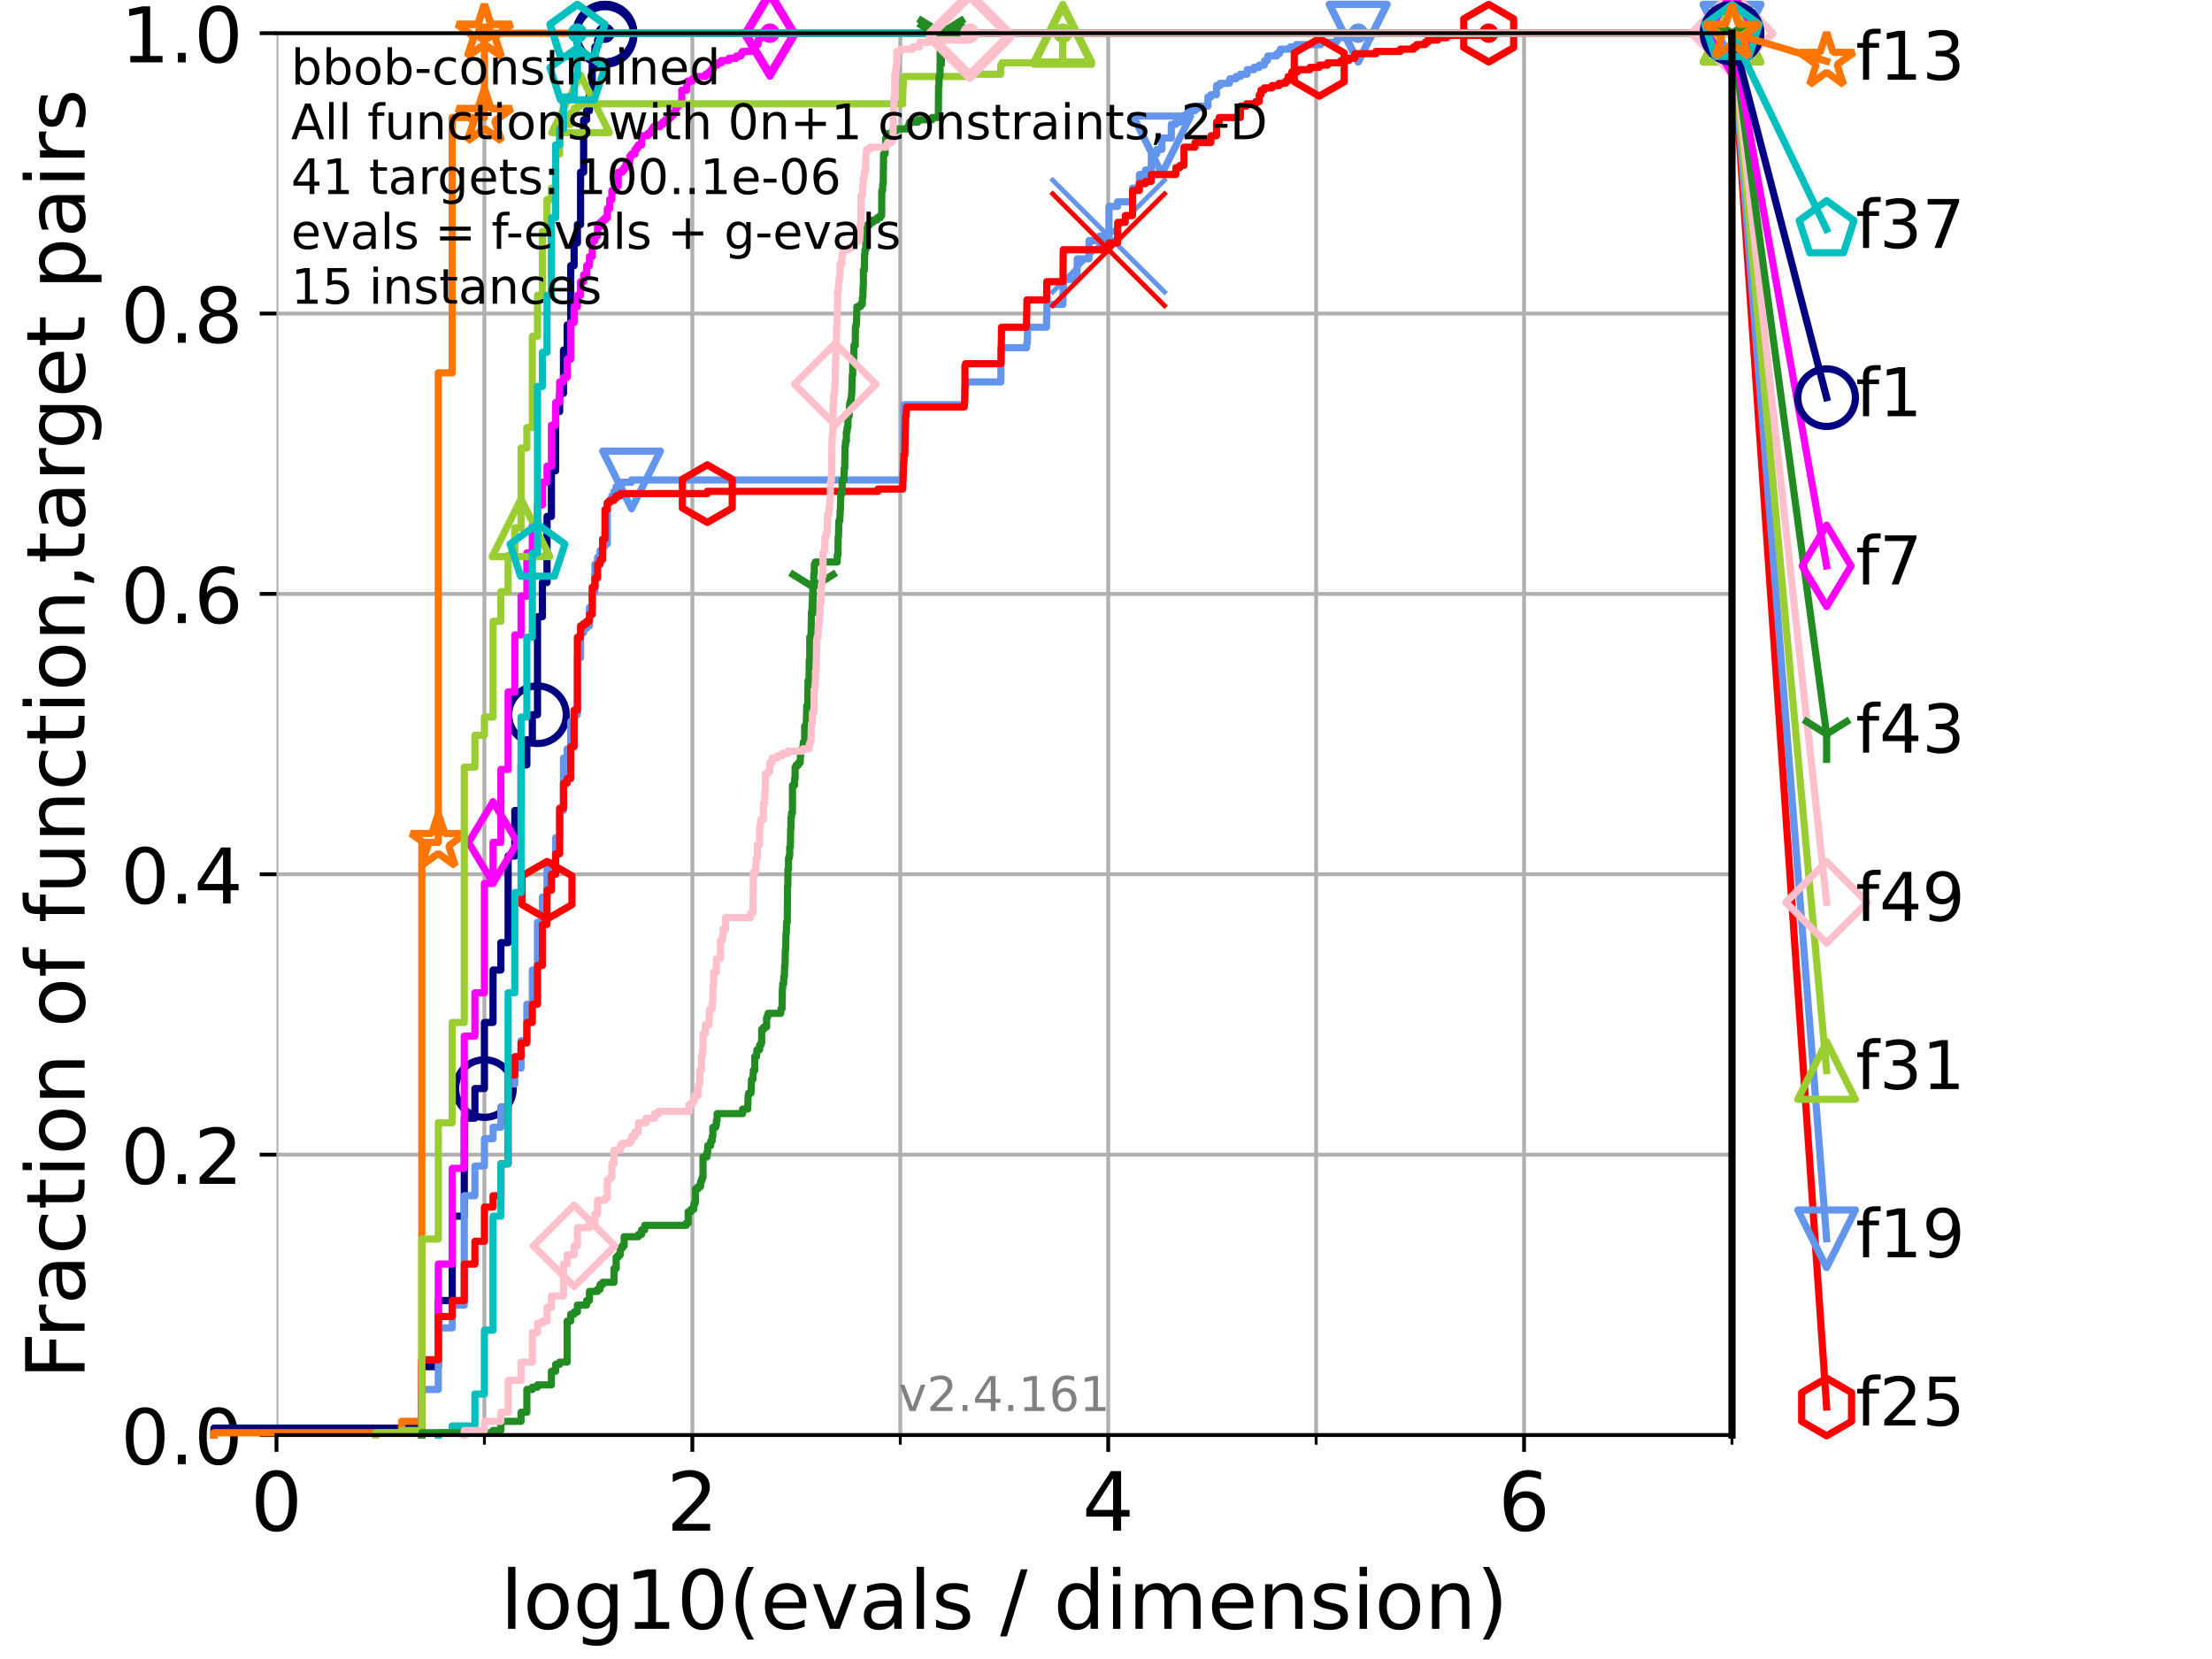 <?xml version="1.0" encoding="utf-8" standalone="no"?>
<!DOCTYPE svg PUBLIC "-//W3C//DTD SVG 1.1//EN"
  "http://www.w3.org/Graphics/SVG/1.1/DTD/svg11.dtd">
<!-- Created with matplotlib (https://matplotlib.org/) -->
<svg height="345.6pt" version="1.1" viewBox="0 0 460.8 345.6" width="460.8pt" xmlns="http://www.w3.org/2000/svg" xmlns:xlink="http://www.w3.org/1999/xlink">
 <defs>
  <style type="text/css">*{stroke-linecap:butt;stroke-linejoin:round;}</style>
 </defs>
 <g id="figure_1">
  <g id="patch_1">
   <path d="M 0 345.6 
L 460.8 345.6 
L 460.8 0 
L 0 0 
z
" style="fill:#ffffff;"/>
  </g>
  <g id="axes_1">
   <g id="patch_2">
    <path d="M 57.6 298.944 
L 360.806 298.944 
L 360.806 6.912 
L 57.6 6.912 
z
" style="fill:#ffffff;"/>
   </g>
   <g id="matplotlib.axis_1">
    <g id="xtick_1">
     <g id="line2d_1">
      <path clip-path="url(#p19bf4512a0)" d="M 57.6 298.944 
L 57.6 6.912 
" style="fill:none;stroke:#b0b0b0;stroke-linecap:square;stroke-width:0.8;"/>
     </g>
     <g id="line2d_2">
      <defs>
       <path d="M 0 0 
L 0 3.5 
" id="m629d6a2a12" style="stroke:#000000;stroke-width:0.8;"/>
      </defs>
      <g>
       <use style="stroke:#000000;stroke-width:0.8;" x="57.6" xlink:href="#m629d6a2a12" y="298.944"/>
      </g>
     </g>
     <g id="text_1">
      <!-- 0 -->
      <g transform="translate(52.192 318.861)scale(0.17 -0.17)">
       <defs>
        <path d="M 31.781 66.406 
Q 24.172 66.406 20.328 58.906 
Q 16.5 51.422 16.5 36.375 
Q 16.5 21.391 20.328 13.891 
Q 24.172 6.391 31.781 6.391 
Q 39.453 6.391 43.281 13.891 
Q 47.125 21.391 47.125 36.375 
Q 47.125 51.422 43.281 58.906 
Q 39.453 66.406 31.781 66.406 
z
M 31.781 74.219 
Q 44.047 74.219 50.516 64.516 
Q 56.984 54.828 56.984 36.375 
Q 56.984 17.969 50.516 8.266 
Q 44.047 -1.422 31.781 -1.422 
Q 19.531 -1.422 13.062 8.266 
Q 6.594 17.969 6.594 36.375 
Q 6.594 54.828 13.062 64.516 
Q 19.531 74.219 31.781 74.219 
z
" id="DejaVuSans-48"/>
       </defs>
       <use xlink:href="#DejaVuSans-48"/>
      </g>
     </g>
    </g>
    <g id="xtick_2">
     <g id="line2d_3">
      <path clip-path="url(#p19bf4512a0)" d="M 144.23 298.944 
L 144.23 6.912 
" style="fill:none;stroke:#b0b0b0;stroke-linecap:square;stroke-width:0.8;"/>
     </g>
     <g id="line2d_4">
      <g>
       <use style="stroke:#000000;stroke-width:0.8;" x="144.23" xlink:href="#m629d6a2a12" y="298.944"/>
      </g>
     </g>
     <g id="text_2">
      <!-- 2 -->
      <g transform="translate(138.822 318.861)scale(0.17 -0.17)">
       <defs>
        <path d="M 19.188 8.297 
L 53.609 8.297 
L 53.609 0 
L 7.328 0 
L 7.328 8.297 
Q 12.938 14.109 22.625 23.891 
Q 32.328 33.688 34.812 36.531 
Q 39.547 41.844 41.422 45.531 
Q 43.312 49.219 43.312 52.781 
Q 43.312 58.594 39.234 62.25 
Q 35.156 65.922 28.609 65.922 
Q 23.969 65.922 18.812 64.312 
Q 13.672 62.703 7.812 59.422 
L 7.812 69.391 
Q 13.766 71.781 18.938 73 
Q 24.125 74.219 28.422 74.219 
Q 39.75 74.219 46.484 68.547 
Q 53.219 62.891 53.219 53.422 
Q 53.219 48.922 51.531 44.891 
Q 49.859 40.875 45.406 35.406 
Q 44.188 33.984 37.641 27.219 
Q 31.109 20.453 19.188 8.297 
z
" id="DejaVuSans-50"/>
       </defs>
       <use xlink:href="#DejaVuSans-50"/>
      </g>
     </g>
    </g>
    <g id="xtick_3">
     <g id="line2d_5">
      <path clip-path="url(#p19bf4512a0)" d="M 230.861 298.944 
L 230.861 6.912 
" style="fill:none;stroke:#b0b0b0;stroke-linecap:square;stroke-width:0.8;"/>
     </g>
     <g id="line2d_6">
      <g>
       <use style="stroke:#000000;stroke-width:0.8;" x="230.861" xlink:href="#m629d6a2a12" y="298.944"/>
      </g>
     </g>
     <g id="text_3">
      <!-- 4 -->
      <g transform="translate(225.453 318.861)scale(0.17 -0.17)">
       <defs>
        <path d="M 37.797 64.312 
L 12.891 25.391 
L 37.797 25.391 
z
M 35.203 72.906 
L 47.609 72.906 
L 47.609 25.391 
L 58.016 25.391 
L 58.016 17.188 
L 47.609 17.188 
L 47.609 0 
L 37.797 0 
L 37.797 17.188 
L 4.891 17.188 
L 4.891 26.703 
z
" id="DejaVuSans-52"/>
       </defs>
       <use xlink:href="#DejaVuSans-52"/>
      </g>
     </g>
    </g>
    <g id="xtick_4">
     <g id="line2d_7">
      <path clip-path="url(#p19bf4512a0)" d="M 317.491 298.944 
L 317.491 6.912 
" style="fill:none;stroke:#b0b0b0;stroke-linecap:square;stroke-width:0.8;"/>
     </g>
     <g id="line2d_8">
      <g>
       <use style="stroke:#000000;stroke-width:0.8;" x="317.491" xlink:href="#m629d6a2a12" y="298.944"/>
      </g>
     </g>
     <g id="text_4">
      <!-- 6 -->
      <g transform="translate(312.083 318.861)scale(0.17 -0.17)">
       <defs>
        <path d="M 33.016 40.375 
Q 26.375 40.375 22.484 35.828 
Q 18.609 31.297 18.609 23.391 
Q 18.609 15.531 22.484 10.953 
Q 26.375 6.391 33.016 6.391 
Q 39.656 6.391 43.531 10.953 
Q 47.406 15.531 47.406 23.391 
Q 47.406 31.297 43.531 35.828 
Q 39.656 40.375 33.016 40.375 
z
M 52.594 71.297 
L 52.594 62.312 
Q 48.875 64.062 45.094 64.984 
Q 41.312 65.922 37.594 65.922 
Q 27.828 65.922 22.672 59.328 
Q 17.531 52.734 16.797 39.406 
Q 19.672 43.656 24.016 45.922 
Q 28.375 48.188 33.594 48.188 
Q 44.578 48.188 50.953 41.516 
Q 57.328 34.859 57.328 23.391 
Q 57.328 12.156 50.688 5.359 
Q 44.047 -1.422 33.016 -1.422 
Q 20.359 -1.422 13.672 8.266 
Q 6.984 17.969 6.984 36.375 
Q 6.984 53.656 15.188 63.938 
Q 23.391 74.219 37.203 74.219 
Q 40.922 74.219 44.703 73.484 
Q 48.484 72.75 52.594 71.297 
z
" id="DejaVuSans-54"/>
       </defs>
       <use xlink:href="#DejaVuSans-54"/>
      </g>
     </g>
    </g>
    <g id="xtick_5">
     <g id="line2d_9">
      <path clip-path="url(#p19bf4512a0)" d="M 100.915 298.944 
L 100.915 6.912 
" style="fill:none;stroke:#b0b0b0;stroke-linecap:square;stroke-width:0.8;"/>
     </g>
     <g id="line2d_10">
      <defs>
       <path d="M 0 0 
L 0 2 
" id="m91087e8f81" style="stroke:#000000;stroke-width:0.6;"/>
      </defs>
      <g>
       <use style="stroke:#000000;stroke-width:0.6;" x="100.915" xlink:href="#m91087e8f81" y="298.944"/>
      </g>
     </g>
    </g>
    <g id="xtick_6">
     <g id="line2d_11">
      <path clip-path="url(#p19bf4512a0)" d="M 187.546 298.944 
L 187.546 6.912 
" style="fill:none;stroke:#b0b0b0;stroke-linecap:square;stroke-width:0.8;"/>
     </g>
     <g id="line2d_12">
      <g>
       <use style="stroke:#000000;stroke-width:0.6;" x="187.546" xlink:href="#m91087e8f81" y="298.944"/>
      </g>
     </g>
    </g>
    <g id="xtick_7">
     <g id="line2d_13">
      <path clip-path="url(#p19bf4512a0)" d="M 274.176 298.944 
L 274.176 6.912 
" style="fill:none;stroke:#b0b0b0;stroke-linecap:square;stroke-width:0.8;"/>
     </g>
     <g id="line2d_14">
      <g>
       <use style="stroke:#000000;stroke-width:0.6;" x="274.176" xlink:href="#m91087e8f81" y="298.944"/>
      </g>
     </g>
    </g>
    <g id="xtick_8">
     <g id="line2d_15">
      <path clip-path="url(#p19bf4512a0)" d="M 360.806 298.944 
L 360.806 6.912 
" style="fill:none;stroke:#b0b0b0;stroke-linecap:square;stroke-width:0.8;"/>
     </g>
     <g id="line2d_16">
      <g>
       <use style="stroke:#000000;stroke-width:0.6;" x="360.806" xlink:href="#m91087e8f81" y="298.944"/>
      </g>
     </g>
    </g>
    <g id="text_5">
     <!-- log10(evals / dimension) -->
     <g transform="translate(104.239 339.314)scale(0.17 -0.17)">
      <defs>
       <path d="M 9.422 75.984 
L 18.406 75.984 
L 18.406 0 
L 9.422 0 
z
" id="DejaVuSans-108"/>
       <path d="M 30.609 48.391 
Q 23.391 48.391 19.188 42.75 
Q 14.984 37.109 14.984 27.297 
Q 14.984 17.484 19.156 11.844 
Q 23.344 6.203 30.609 6.203 
Q 37.797 6.203 41.984 11.859 
Q 46.188 17.531 46.188 27.297 
Q 46.188 37.016 41.984 42.703 
Q 37.797 48.391 30.609 48.391 
z
M 30.609 56 
Q 42.328 56 49.016 48.375 
Q 55.719 40.766 55.719 27.297 
Q 55.719 13.875 49.016 6.219 
Q 42.328 -1.422 30.609 -1.422 
Q 18.844 -1.422 12.172 6.219 
Q 5.516 13.875 5.516 27.297 
Q 5.516 40.766 12.172 48.375 
Q 18.844 56 30.609 56 
z
" id="DejaVuSans-111"/>
       <path d="M 45.406 27.984 
Q 45.406 37.75 41.375 43.109 
Q 37.359 48.484 30.078 48.484 
Q 22.859 48.484 18.828 43.109 
Q 14.797 37.75 14.797 27.984 
Q 14.797 18.266 18.828 12.891 
Q 22.859 7.516 30.078 7.516 
Q 37.359 7.516 41.375 12.891 
Q 45.406 18.266 45.406 27.984 
z
M 54.391 6.781 
Q 54.391 -7.172 48.188 -13.984 
Q 42 -20.797 29.203 -20.797 
Q 24.469 -20.797 20.266 -20.094 
Q 16.062 -19.391 12.109 -17.922 
L 12.109 -9.188 
Q 16.062 -11.328 19.922 -12.344 
Q 23.781 -13.375 27.781 -13.375 
Q 36.625 -13.375 41.016 -8.766 
Q 45.406 -4.156 45.406 5.172 
L 45.406 9.625 
Q 42.625 4.781 38.281 2.391 
Q 33.938 0 27.875 0 
Q 17.828 0 11.672 7.656 
Q 5.516 15.328 5.516 27.984 
Q 5.516 40.672 11.672 48.328 
Q 17.828 56 27.875 56 
Q 33.938 56 38.281 53.609 
Q 42.625 51.219 45.406 46.391 
L 45.406 54.688 
L 54.391 54.688 
z
" id="DejaVuSans-103"/>
       <path d="M 12.406 8.297 
L 28.516 8.297 
L 28.516 63.922 
L 10.984 60.406 
L 10.984 69.391 
L 28.422 72.906 
L 38.281 72.906 
L 38.281 8.297 
L 54.391 8.297 
L 54.391 0 
L 12.406 0 
z
" id="DejaVuSans-49"/>
       <path d="M 31 75.875 
Q 24.469 64.656 21.281 53.656 
Q 18.109 42.672 18.109 31.391 
Q 18.109 20.125 21.312 9.062 
Q 24.516 -2 31 -13.188 
L 23.188 -13.188 
Q 15.875 -1.703 12.234 9.375 
Q 8.594 20.453 8.594 31.391 
Q 8.594 42.281 12.203 53.312 
Q 15.828 64.359 23.188 75.875 
z
" id="DejaVuSans-40"/>
       <path d="M 56.203 29.594 
L 56.203 25.203 
L 14.891 25.203 
Q 15.484 15.922 20.484 11.062 
Q 25.484 6.203 34.422 6.203 
Q 39.594 6.203 44.453 7.469 
Q 49.312 8.734 54.109 11.281 
L 54.109 2.781 
Q 49.266 0.734 44.188 -0.344 
Q 39.109 -1.422 33.891 -1.422 
Q 20.797 -1.422 13.156 6.188 
Q 5.516 13.812 5.516 26.812 
Q 5.516 40.234 12.766 48.109 
Q 20.016 56 32.328 56 
Q 43.359 56 49.781 48.891 
Q 56.203 41.797 56.203 29.594 
z
M 47.219 32.234 
Q 47.125 39.594 43.094 43.984 
Q 39.062 48.391 32.422 48.391 
Q 24.906 48.391 20.391 44.141 
Q 15.875 39.891 15.188 32.172 
z
" id="DejaVuSans-101"/>
       <path d="M 2.984 54.688 
L 12.5 54.688 
L 29.594 8.797 
L 46.688 54.688 
L 56.203 54.688 
L 35.688 0 
L 23.484 0 
z
" id="DejaVuSans-118"/>
       <path d="M 34.281 27.484 
Q 23.391 27.484 19.188 25 
Q 14.984 22.516 14.984 16.5 
Q 14.984 11.719 18.141 8.906 
Q 21.297 6.109 26.703 6.109 
Q 34.188 6.109 38.703 11.406 
Q 43.219 16.703 43.219 25.484 
L 43.219 27.484 
z
M 52.203 31.203 
L 52.203 0 
L 43.219 0 
L 43.219 8.297 
Q 40.141 3.328 35.547 0.953 
Q 30.953 -1.422 24.312 -1.422 
Q 15.922 -1.422 10.953 3.297 
Q 6 8.016 6 15.922 
Q 6 25.141 12.172 29.828 
Q 18.359 34.516 30.609 34.516 
L 43.219 34.516 
L 43.219 35.406 
Q 43.219 41.609 39.141 45 
Q 35.062 48.391 27.688 48.391 
Q 23 48.391 18.547 47.266 
Q 14.109 46.141 10.016 43.891 
L 10.016 52.203 
Q 14.938 54.109 19.578 55.047 
Q 24.219 56 28.609 56 
Q 40.484 56 46.344 49.844 
Q 52.203 43.703 52.203 31.203 
z
" id="DejaVuSans-97"/>
       <path d="M 44.281 53.078 
L 44.281 44.578 
Q 40.484 46.531 36.375 47.5 
Q 32.281 48.484 27.875 48.484 
Q 21.188 48.484 17.844 46.438 
Q 14.5 44.391 14.5 40.281 
Q 14.5 37.156 16.891 35.375 
Q 19.281 33.594 26.516 31.984 
L 29.594 31.297 
Q 39.156 29.25 43.188 25.516 
Q 47.219 21.781 47.219 15.094 
Q 47.219 7.469 41.188 3.016 
Q 35.156 -1.422 24.609 -1.422 
Q 20.219 -1.422 15.453 -0.562 
Q 10.688 0.297 5.422 2 
L 5.422 11.281 
Q 10.406 8.688 15.234 7.391 
Q 20.062 6.109 24.812 6.109 
Q 31.156 6.109 34.562 8.281 
Q 37.984 10.453 37.984 14.406 
Q 37.984 18.062 35.516 20.016 
Q 33.062 21.969 24.703 23.781 
L 21.578 24.516 
Q 13.234 26.266 9.516 29.906 
Q 5.812 33.547 5.812 39.891 
Q 5.812 47.609 11.281 51.797 
Q 16.75 56 26.812 56 
Q 31.781 56 36.172 55.266 
Q 40.578 54.547 44.281 53.078 
z
" id="DejaVuSans-115"/>
       <path id="DejaVuSans-32"/>
       <path d="M 25.391 72.906 
L 33.688 72.906 
L 8.297 -9.281 
L 0 -9.281 
z
" id="DejaVuSans-47"/>
       <path d="M 45.406 46.391 
L 45.406 75.984 
L 54.391 75.984 
L 54.391 0 
L 45.406 0 
L 45.406 8.203 
Q 42.578 3.328 38.25 0.953 
Q 33.938 -1.422 27.875 -1.422 
Q 17.969 -1.422 11.734 6.484 
Q 5.516 14.406 5.516 27.297 
Q 5.516 40.188 11.734 48.094 
Q 17.969 56 27.875 56 
Q 33.938 56 38.25 53.625 
Q 42.578 51.266 45.406 46.391 
z
M 14.797 27.297 
Q 14.797 17.391 18.875 11.75 
Q 22.953 6.109 30.078 6.109 
Q 37.203 6.109 41.297 11.75 
Q 45.406 17.391 45.406 27.297 
Q 45.406 37.203 41.297 42.844 
Q 37.203 48.484 30.078 48.484 
Q 22.953 48.484 18.875 42.844 
Q 14.797 37.203 14.797 27.297 
z
" id="DejaVuSans-100"/>
       <path d="M 9.422 54.688 
L 18.406 54.688 
L 18.406 0 
L 9.422 0 
z
M 9.422 75.984 
L 18.406 75.984 
L 18.406 64.594 
L 9.422 64.594 
z
" id="DejaVuSans-105"/>
       <path d="M 52 44.188 
Q 55.375 50.25 60.062 53.125 
Q 64.75 56 71.094 56 
Q 79.641 56 84.281 50.016 
Q 88.922 44.047 88.922 33.016 
L 88.922 0 
L 79.891 0 
L 79.891 32.719 
Q 79.891 40.578 77.094 44.375 
Q 74.312 48.188 68.609 48.188 
Q 61.625 48.188 57.562 43.547 
Q 53.516 38.922 53.516 30.906 
L 53.516 0 
L 44.484 0 
L 44.484 32.719 
Q 44.484 40.625 41.703 44.406 
Q 38.922 48.188 33.109 48.188 
Q 26.219 48.188 22.156 43.531 
Q 18.109 38.875 18.109 30.906 
L 18.109 0 
L 9.078 0 
L 9.078 54.688 
L 18.109 54.688 
L 18.109 46.188 
Q 21.188 51.219 25.484 53.609 
Q 29.781 56 35.688 56 
Q 41.656 56 45.828 52.969 
Q 50 49.953 52 44.188 
z
" id="DejaVuSans-109"/>
       <path d="M 54.891 33.016 
L 54.891 0 
L 45.906 0 
L 45.906 32.719 
Q 45.906 40.484 42.875 44.328 
Q 39.844 48.188 33.797 48.188 
Q 26.516 48.188 22.312 43.547 
Q 18.109 38.922 18.109 30.906 
L 18.109 0 
L 9.078 0 
L 9.078 54.688 
L 18.109 54.688 
L 18.109 46.188 
Q 21.344 51.125 25.703 53.562 
Q 30.078 56 35.797 56 
Q 45.219 56 50.047 50.172 
Q 54.891 44.344 54.891 33.016 
z
" id="DejaVuSans-110"/>
       <path d="M 8.016 75.875 
L 15.828 75.875 
Q 23.141 64.359 26.781 53.312 
Q 30.422 42.281 30.422 31.391 
Q 30.422 20.453 26.781 9.375 
Q 23.141 -1.703 15.828 -13.188 
L 8.016 -13.188 
Q 14.5 -2 17.703 9.062 
Q 20.906 20.125 20.906 31.391 
Q 20.906 42.672 17.703 53.656 
Q 14.5 64.656 8.016 75.875 
z
" id="DejaVuSans-41"/>
      </defs>
      <use xlink:href="#DejaVuSans-108"/>
      <use x="27.783" xlink:href="#DejaVuSans-111"/>
      <use x="88.965" xlink:href="#DejaVuSans-103"/>
      <use x="152.441" xlink:href="#DejaVuSans-49"/>
      <use x="216.064" xlink:href="#DejaVuSans-48"/>
      <use x="279.688" xlink:href="#DejaVuSans-40"/>
      <use x="318.701" xlink:href="#DejaVuSans-101"/>
      <use x="380.225" xlink:href="#DejaVuSans-118"/>
      <use x="439.404" xlink:href="#DejaVuSans-97"/>
      <use x="500.684" xlink:href="#DejaVuSans-108"/>
      <use x="528.467" xlink:href="#DejaVuSans-115"/>
      <use x="580.566" xlink:href="#DejaVuSans-32"/>
      <use x="612.354" xlink:href="#DejaVuSans-47"/>
      <use x="646.045" xlink:href="#DejaVuSans-32"/>
      <use x="677.832" xlink:href="#DejaVuSans-100"/>
      <use x="741.309" xlink:href="#DejaVuSans-105"/>
      <use x="769.092" xlink:href="#DejaVuSans-109"/>
      <use x="866.504" xlink:href="#DejaVuSans-101"/>
      <use x="928.027" xlink:href="#DejaVuSans-110"/>
      <use x="991.406" xlink:href="#DejaVuSans-115"/>
      <use x="1043.506" xlink:href="#DejaVuSans-105"/>
      <use x="1071.289" xlink:href="#DejaVuSans-111"/>
      <use x="1132.471" xlink:href="#DejaVuSans-110"/>
      <use x="1195.85" xlink:href="#DejaVuSans-41"/>
     </g>
    </g>
   </g>
   <g id="matplotlib.axis_2">
    <g id="ytick_1">
     <g id="line2d_17">
      <path clip-path="url(#p19bf4512a0)" d="M 57.6 298.944 
L 360.806 298.944 
" style="fill:none;stroke:#b0b0b0;stroke-linecap:square;stroke-width:0.8;"/>
     </g>
     <g id="line2d_18">
      <defs>
       <path d="M 0 0 
L -3.5 0 
" id="m15fc19cf3c" style="stroke:#000000;stroke-width:0.8;"/>
      </defs>
      <g>
       <use style="stroke:#000000;stroke-width:0.8;" x="57.6" xlink:href="#m15fc19cf3c" y="298.944"/>
      </g>
     </g>
     <g id="text_6">
      <!-- 0.0 -->
      <g transform="translate(25.155 305.023)scale(0.16 -0.16)">
       <defs>
        <path d="M 10.688 12.406 
L 21 12.406 
L 21 0 
L 10.688 0 
z
" id="DejaVuSans-46"/>
       </defs>
       <use xlink:href="#DejaVuSans-48"/>
       <use x="63.623" xlink:href="#DejaVuSans-46"/>
       <use x="95.41" xlink:href="#DejaVuSans-48"/>
      </g>
     </g>
    </g>
    <g id="ytick_2">
     <g id="line2d_19">
      <path clip-path="url(#p19bf4512a0)" d="M 57.6 240.538 
L 360.806 240.538 
" style="fill:none;stroke:#b0b0b0;stroke-linecap:square;stroke-width:0.8;"/>
     </g>
     <g id="line2d_20">
      <g>
       <use style="stroke:#000000;stroke-width:0.8;" x="57.6" xlink:href="#m15fc19cf3c" y="240.538"/>
      </g>
     </g>
     <g id="text_7">
      <!-- 0.2 -->
      <g transform="translate(25.155 246.616)scale(0.16 -0.16)">
       <use xlink:href="#DejaVuSans-48"/>
       <use x="63.623" xlink:href="#DejaVuSans-46"/>
       <use x="95.41" xlink:href="#DejaVuSans-50"/>
      </g>
     </g>
    </g>
    <g id="ytick_3">
     <g id="line2d_21">
      <path clip-path="url(#p19bf4512a0)" d="M 57.6 182.131 
L 360.806 182.131 
" style="fill:none;stroke:#b0b0b0;stroke-linecap:square;stroke-width:0.8;"/>
     </g>
     <g id="line2d_22">
      <g>
       <use style="stroke:#000000;stroke-width:0.8;" x="57.6" xlink:href="#m15fc19cf3c" y="182.131"/>
      </g>
     </g>
     <g id="text_8">
      <!-- 0.4 -->
      <g transform="translate(25.155 188.21)scale(0.16 -0.16)">
       <use xlink:href="#DejaVuSans-48"/>
       <use x="63.623" xlink:href="#DejaVuSans-46"/>
       <use x="95.41" xlink:href="#DejaVuSans-52"/>
      </g>
     </g>
    </g>
    <g id="ytick_4">
     <g id="line2d_23">
      <path clip-path="url(#p19bf4512a0)" d="M 57.6 123.725 
L 360.806 123.725 
" style="fill:none;stroke:#b0b0b0;stroke-linecap:square;stroke-width:0.8;"/>
     </g>
     <g id="line2d_24">
      <g>
       <use style="stroke:#000000;stroke-width:0.8;" x="57.6" xlink:href="#m15fc19cf3c" y="123.725"/>
      </g>
     </g>
     <g id="text_9">
      <!-- 0.6 -->
      <g transform="translate(25.155 129.804)scale(0.16 -0.16)">
       <use xlink:href="#DejaVuSans-48"/>
       <use x="63.623" xlink:href="#DejaVuSans-46"/>
       <use x="95.41" xlink:href="#DejaVuSans-54"/>
      </g>
     </g>
    </g>
    <g id="ytick_5">
     <g id="line2d_25">
      <path clip-path="url(#p19bf4512a0)" d="M 57.6 65.318 
L 360.806 65.318 
" style="fill:none;stroke:#b0b0b0;stroke-linecap:square;stroke-width:0.8;"/>
     </g>
     <g id="line2d_26">
      <g>
       <use style="stroke:#000000;stroke-width:0.8;" x="57.6" xlink:href="#m15fc19cf3c" y="65.318"/>
      </g>
     </g>
     <g id="text_10">
      <!-- 0.8 -->
      <g transform="translate(25.155 71.397)scale(0.16 -0.16)">
       <defs>
        <path d="M 31.781 34.625 
Q 24.75 34.625 20.719 30.859 
Q 16.703 27.094 16.703 20.516 
Q 16.703 13.922 20.719 10.156 
Q 24.75 6.391 31.781 6.391 
Q 38.812 6.391 42.859 10.172 
Q 46.922 13.969 46.922 20.516 
Q 46.922 27.094 42.891 30.859 
Q 38.875 34.625 31.781 34.625 
z
M 21.922 38.812 
Q 15.578 40.375 12.031 44.719 
Q 8.5 49.078 8.5 55.328 
Q 8.5 64.062 14.719 69.141 
Q 20.953 74.219 31.781 74.219 
Q 42.672 74.219 48.875 69.141 
Q 55.078 64.062 55.078 55.328 
Q 55.078 49.078 51.531 44.719 
Q 48 40.375 41.703 38.812 
Q 48.828 37.156 52.797 32.312 
Q 56.781 27.484 56.781 20.516 
Q 56.781 9.906 50.312 4.234 
Q 43.844 -1.422 31.781 -1.422 
Q 19.734 -1.422 13.25 4.234 
Q 6.781 9.906 6.781 20.516 
Q 6.781 27.484 10.781 32.312 
Q 14.797 37.156 21.922 38.812 
z
M 18.312 54.391 
Q 18.312 48.734 21.844 45.562 
Q 25.391 42.391 31.781 42.391 
Q 38.141 42.391 41.719 45.562 
Q 45.312 48.734 45.312 54.391 
Q 45.312 60.062 41.719 63.234 
Q 38.141 66.406 31.781 66.406 
Q 25.391 66.406 21.844 63.234 
Q 18.312 60.062 18.312 54.391 
z
" id="DejaVuSans-56"/>
       </defs>
       <use xlink:href="#DejaVuSans-48"/>
       <use x="63.623" xlink:href="#DejaVuSans-46"/>
       <use x="95.41" xlink:href="#DejaVuSans-56"/>
      </g>
     </g>
    </g>
    <g id="ytick_6">
     <g id="line2d_27">
      <path clip-path="url(#p19bf4512a0)" d="M 57.6 6.912 
L 360.806 6.912 
" style="fill:none;stroke:#b0b0b0;stroke-linecap:square;stroke-width:0.8;"/>
     </g>
     <g id="line2d_28">
      <g>
       <use style="stroke:#000000;stroke-width:0.8;" x="57.6" xlink:href="#m15fc19cf3c" y="6.912"/>
      </g>
     </g>
     <g id="text_11">
      <!-- 1.0 -->
      <g transform="translate(25.155 12.991)scale(0.16 -0.16)">
       <use xlink:href="#DejaVuSans-49"/>
       <use x="63.623" xlink:href="#DejaVuSans-46"/>
       <use x="95.41" xlink:href="#DejaVuSans-48"/>
      </g>
     </g>
    </g>
    <g id="text_12">
     <!-- Fraction of function,target pairs -->
     <g transform="translate(17.62 287.313)rotate(-90)scale(0.17 -0.17)">
      <defs>
       <path d="M 9.812 72.906 
L 51.703 72.906 
L 51.703 64.594 
L 19.672 64.594 
L 19.672 43.109 
L 48.578 43.109 
L 48.578 34.812 
L 19.672 34.812 
L 19.672 0 
L 9.812 0 
z
" id="DejaVuSans-70"/>
       <path d="M 41.109 46.297 
Q 39.594 47.172 37.812 47.578 
Q 36.031 48 33.891 48 
Q 26.266 48 22.188 43.047 
Q 18.109 38.094 18.109 28.812 
L 18.109 0 
L 9.078 0 
L 9.078 54.688 
L 18.109 54.688 
L 18.109 46.188 
Q 20.953 51.172 25.484 53.578 
Q 30.031 56 36.531 56 
Q 37.453 56 38.578 55.875 
Q 39.703 55.766 41.062 55.516 
z
" id="DejaVuSans-114"/>
       <path d="M 48.781 52.594 
L 48.781 44.188 
Q 44.969 46.297 41.141 47.344 
Q 37.312 48.391 33.406 48.391 
Q 24.656 48.391 19.812 42.844 
Q 14.984 37.312 14.984 27.297 
Q 14.984 17.281 19.812 11.734 
Q 24.656 6.203 33.406 6.203 
Q 37.312 6.203 41.141 7.25 
Q 44.969 8.297 48.781 10.406 
L 48.781 2.094 
Q 45.016 0.344 40.984 -0.531 
Q 36.969 -1.422 32.422 -1.422 
Q 20.062 -1.422 12.781 6.344 
Q 5.516 14.109 5.516 27.297 
Q 5.516 40.672 12.859 48.328 
Q 20.219 56 33.016 56 
Q 37.156 56 41.109 55.141 
Q 45.062 54.297 48.781 52.594 
z
" id="DejaVuSans-99"/>
       <path d="M 18.312 70.219 
L 18.312 54.688 
L 36.812 54.688 
L 36.812 47.703 
L 18.312 47.703 
L 18.312 18.016 
Q 18.312 11.328 20.141 9.422 
Q 21.969 7.516 27.594 7.516 
L 36.812 7.516 
L 36.812 0 
L 27.594 0 
Q 17.188 0 13.234 3.875 
Q 9.281 7.766 9.281 18.016 
L 9.281 47.703 
L 2.688 47.703 
L 2.688 54.688 
L 9.281 54.688 
L 9.281 70.219 
z
" id="DejaVuSans-116"/>
       <path d="M 37.109 75.984 
L 37.109 68.5 
L 28.516 68.5 
Q 23.688 68.5 21.797 66.547 
Q 19.922 64.594 19.922 59.516 
L 19.922 54.688 
L 34.719 54.688 
L 34.719 47.703 
L 19.922 47.703 
L 19.922 0 
L 10.891 0 
L 10.891 47.703 
L 2.297 47.703 
L 2.297 54.688 
L 10.891 54.688 
L 10.891 58.5 
Q 10.891 67.625 15.141 71.797 
Q 19.391 75.984 28.609 75.984 
z
" id="DejaVuSans-102"/>
       <path d="M 8.5 21.578 
L 8.5 54.688 
L 17.484 54.688 
L 17.484 21.922 
Q 17.484 14.156 20.5 10.266 
Q 23.531 6.391 29.594 6.391 
Q 36.859 6.391 41.078 11.031 
Q 45.312 15.672 45.312 23.688 
L 45.312 54.688 
L 54.297 54.688 
L 54.297 0 
L 45.312 0 
L 45.312 8.406 
Q 42.047 3.422 37.719 1 
Q 33.406 -1.422 27.688 -1.422 
Q 18.266 -1.422 13.375 4.438 
Q 8.5 10.297 8.5 21.578 
z
M 31.109 56 
z
" id="DejaVuSans-117"/>
       <path d="M 11.719 12.406 
L 22.016 12.406 
L 22.016 4 
L 14.016 -11.625 
L 7.719 -11.625 
L 11.719 4 
z
" id="DejaVuSans-44"/>
       <path d="M 18.109 8.203 
L 18.109 -20.797 
L 9.078 -20.797 
L 9.078 54.688 
L 18.109 54.688 
L 18.109 46.391 
Q 20.953 51.266 25.266 53.625 
Q 29.594 56 35.594 56 
Q 45.562 56 51.781 48.094 
Q 58.016 40.188 58.016 27.297 
Q 58.016 14.406 51.781 6.484 
Q 45.562 -1.422 35.594 -1.422 
Q 29.594 -1.422 25.266 0.953 
Q 20.953 3.328 18.109 8.203 
z
M 48.688 27.297 
Q 48.688 37.203 44.609 42.844 
Q 40.531 48.484 33.406 48.484 
Q 26.266 48.484 22.188 42.844 
Q 18.109 37.203 18.109 27.297 
Q 18.109 17.391 22.188 11.75 
Q 26.266 6.109 33.406 6.109 
Q 40.531 6.109 44.609 11.75 
Q 48.688 17.391 48.688 27.297 
z
" id="DejaVuSans-112"/>
      </defs>
      <use xlink:href="#DejaVuSans-70"/>
      <use x="50.27" xlink:href="#DejaVuSans-114"/>
      <use x="91.383" xlink:href="#DejaVuSans-97"/>
      <use x="152.662" xlink:href="#DejaVuSans-99"/>
      <use x="207.643" xlink:href="#DejaVuSans-116"/>
      <use x="246.852" xlink:href="#DejaVuSans-105"/>
      <use x="274.635" xlink:href="#DejaVuSans-111"/>
      <use x="335.816" xlink:href="#DejaVuSans-110"/>
      <use x="399.195" xlink:href="#DejaVuSans-32"/>
      <use x="430.982" xlink:href="#DejaVuSans-111"/>
      <use x="492.164" xlink:href="#DejaVuSans-102"/>
      <use x="527.369" xlink:href="#DejaVuSans-32"/>
      <use x="559.156" xlink:href="#DejaVuSans-102"/>
      <use x="594.361" xlink:href="#DejaVuSans-117"/>
      <use x="657.74" xlink:href="#DejaVuSans-110"/>
      <use x="721.119" xlink:href="#DejaVuSans-99"/>
      <use x="776.1" xlink:href="#DejaVuSans-116"/>
      <use x="815.309" xlink:href="#DejaVuSans-105"/>
      <use x="843.092" xlink:href="#DejaVuSans-111"/>
      <use x="904.273" xlink:href="#DejaVuSans-110"/>
      <use x="967.652" xlink:href="#DejaVuSans-44"/>
      <use x="999.439" xlink:href="#DejaVuSans-116"/>
      <use x="1038.648" xlink:href="#DejaVuSans-97"/>
      <use x="1099.928" xlink:href="#DejaVuSans-114"/>
      <use x="1139.291" xlink:href="#DejaVuSans-103"/>
      <use x="1202.768" xlink:href="#DejaVuSans-101"/>
      <use x="1264.291" xlink:href="#DejaVuSans-116"/>
      <use x="1303.5" xlink:href="#DejaVuSans-32"/>
      <use x="1335.287" xlink:href="#DejaVuSans-112"/>
      <use x="1398.764" xlink:href="#DejaVuSans-97"/>
      <use x="1460.043" xlink:href="#DejaVuSans-105"/>
      <use x="1487.826" xlink:href="#DejaVuSans-114"/>
      <use x="1528.939" xlink:href="#DejaVuSans-115"/>
     </g>
    </g>
   </g>
   <g id="line2d_29">
    <defs>
     <path d="M 0 1.5 
C 0.398 1.5 0.779 1.342 1.061 1.061 
C 1.342 0.779 1.5 0.398 1.5 0 
C 1.5 -0.398 1.342 -0.779 1.061 -1.061 
C 0.779 -1.342 0.398 -1.5 0 -1.5 
C -0.398 -1.5 -0.779 -1.342 -1.061 -1.061 
C -1.342 -0.779 -1.5 -0.398 -1.5 0 
C -1.5 0.398 -1.342 0.779 -1.061 1.061 
C -0.779 1.342 -0.398 1.5 0 1.5 
z
" id="m7414a5e06c" style="stroke:#000080;"/>
    </defs>
    <g>
     <use style="fill:#000080;stroke:#000080;" x="126.029" xlink:href="#m7414a5e06c" y="6.912"/>
     <use style="fill:#000080;stroke:#000080;" x="126.029" xlink:href="#m7414a5e06c" y="6.912"/>
    </g>
   </g>
   <g id="line2d_30">
    <path d="M 44.561 298.944 
L 44.561 297.519 
L 83.678 297.519 
L 83.678 297.045 
L 87.876 297.045 
L 87.876 284.699 
L 91.306 284.699 
L 91.306 270.928 
L 94.206 270.928 
L 94.206 253.359 
L 96.718 253.359 
L 96.718 232.94 
L 98.933 232.94 
L 98.933 226.767 
L 100.915 226.767 
L 100.915 212.996 
L 102.708 212.996 
L 102.708 202.075 
L 104.345 202.075 
L 104.345 196.377 
L 105.851 196.377 
L 105.851 178.332 
L 107.245 178.332 
L 107.245 168.835 
L 108.543 168.835 
L 108.543 159.338 
L 109.757 159.338 
L 109.757 154.115 
L 110.897 154.115 
L 110.897 148.892 
L 111.972 148.892 
L 111.972 128.473 
L 112.989 128.473 
L 112.989 121.351 
L 113.954 121.351 
L 113.954 107.58 
L 114.872 107.58 
L 114.872 98.083 
L 115.747 98.083 
L 115.747 85.737 
L 116.584 85.737 
L 116.584 81.938 
L 117.384 81.938 
L 117.384 72.916 
L 118.152 72.916 
L 118.152 67.693 
L 118.89 67.693 
L 118.89 55.347 
L 119.6 55.347 
L 119.6 50.598 
L 120.284 50.598 
L 120.284 46.799 
L 120.944 46.799 
L 120.944 35.878 
L 121.582 35.878 
L 121.582 24.956 
L 122.199 24.956 
L 122.199 23.057 
L 122.796 23.057 
L 122.796 18.783 
L 123.375 18.783 
L 123.375 13.56 
L 123.936 13.56 
L 123.936 9.761 
L 124.482 9.761 
L 124.482 8.337 
L 125.012 8.337 
L 125.012 7.387 
L 126.029 7.387 
L 126.029 6.912 
L 360.806 6.912 
" style="fill:none;stroke:#000080;stroke-linecap:square;stroke-width:1.5;"/>
   </g>
   <g id="line2d_31">
    <defs>
     <path d="M 0 6 
C 1.591 6 3.117 5.368 4.243 4.243 
C 5.368 3.117 6 1.591 6 0 
C 6 -1.591 5.368 -3.117 4.243 -4.243 
C 3.117 -5.368 1.591 -6 0 -6 
C -1.591 -6 -3.117 -5.368 -4.243 -4.243 
C -5.368 -3.117 -6 -1.591 -6 0 
C -6 1.591 -5.368 3.117 -4.243 4.243 
C -3.117 5.368 -1.591 6 0 6 
z
" id="mc9a6dd896b" style="stroke:#000080;stroke-width:1.5;"/>
    </defs>
    <g>
     <use style="fill-opacity:0;stroke:#000080;stroke-width:1.5;" x="100.915" xlink:href="#mc9a6dd896b" y="226.767"/>
     <use style="fill-opacity:0;stroke:#000080;stroke-width:1.5;" x="111.972" xlink:href="#mc9a6dd896b" y="148.892"/>
     <use style="fill-opacity:0;stroke:#000080;stroke-width:1.5;" x="126.029" xlink:href="#mc9a6dd896b" y="7.387"/>
     <use style="fill-opacity:0;stroke:#000080;stroke-width:1.5;" x="126.029" xlink:href="#mc9a6dd896b" y="6.912"/>
     <use style="fill-opacity:0;stroke:#000080;stroke-width:1.5;" x="126.029" xlink:href="#mc9a6dd896b" y="6.912"/>
     <use style="fill-opacity:0;stroke:#000080;stroke-width:1.5;" x="360.806" xlink:href="#mc9a6dd896b" y="6.912"/>
    </g>
   </g>
   <g id="line2d_32">
    <path style="fill:none;stroke:#000080;stroke-linecap:square;stroke-width:1.5;"/>
    <g/>
   </g>
   <g id="line2d_33">
    <defs>
     <path d="M 0 1.5 
C 0.398 1.5 0.779 1.342 1.061 1.061 
C 1.342 0.779 1.5 0.398 1.5 0 
C 1.5 -0.398 1.342 -0.779 1.061 -1.061 
C 0.779 -1.342 0.398 -1.5 0 -1.5 
C -0.398 -1.5 -0.779 -1.342 -1.061 -1.061 
C -1.342 -0.779 -1.5 -0.398 -1.5 0 
C -1.5 0.398 -1.342 0.779 -1.061 1.061 
C -0.779 1.342 -0.398 1.5 0 1.5 
z
" id="m718e1b254b" style="stroke:#ff00ff;"/>
    </defs>
    <g>
     <use style="fill:#ff00ff;stroke:#ff00ff;" x="160.383" xlink:href="#m718e1b254b" y="6.912"/>
     <use style="fill:#ff00ff;stroke:#ff00ff;" x="160.383" xlink:href="#m718e1b254b" y="6.912"/>
    </g>
   </g>
   <g id="line2d_34">
    <path d="M 87.876 298.944 
L 87.876 283.274 
L 91.306 283.274 
L 91.306 263.33 
L 94.206 263.33 
L 94.206 243.387 
L 96.718 243.387 
L 96.718 215.845 
L 98.933 215.845 
L 98.933 206.823 
L 100.915 206.823 
L 100.915 184.031 
L 102.708 184.031 
L 102.708 175.483 
L 104.345 175.483 
L 104.345 160.288 
L 105.851 160.288 
L 105.851 144.143 
L 107.245 144.143 
L 107.245 132.272 
L 108.543 132.272 
L 108.543 124.2 
L 109.757 124.2 
L 109.757 115.178 
L 110.897 115.178 
L 110.897 109.479 
L 111.972 109.479 
L 111.972 105.206 
L 112.989 105.206 
L 112.989 100.457 
L 113.954 100.457 
L 113.954 97.133 
L 114.872 97.133 
L 114.872 88.586 
L 115.747 88.586 
L 115.747 83.838 
L 116.584 83.838 
L 116.584 79.564 
L 117.384 79.564 
L 117.384 78.614 
L 118.152 78.614 
L 118.152 74.815 
L 118.89 74.815 
L 118.89 67.218 
L 119.6 67.218 
L 119.6 63.894 
L 120.284 63.894 
L 120.284 61.52 
L 120.944 61.52 
L 120.944 58.671 
L 121.582 58.671 
L 121.582 57.246 
L 122.199 57.246 
L 122.199 55.347 
L 122.796 55.347 
L 122.796 53.447 
L 123.375 53.447 
L 123.375 50.123 
L 123.936 50.123 
L 123.936 49.174 
L 124.482 49.174 
L 124.482 47.274 
L 125.012 47.274 
L 125.012 46.324 
L 125.527 46.324 
L 125.527 45.85 
L 126.029 45.85 
L 126.029 45.375 
L 126.517 45.375 
L 126.517 43.475 
L 126.994 43.475 
L 126.994 41.576 
L 127.458 41.576 
L 127.458 39.677 
L 128.354 39.677 
L 128.354 38.727 
L 128.786 38.727 
L 128.786 35.878 
L 129.623 35.878 
L 129.623 35.403 
L 130.027 35.403 
L 130.027 34.928 
L 130.423 34.928 
L 130.423 33.978 
L 131.191 33.978 
L 131.191 32.554 
L 131.564 32.554 
L 131.564 32.079 
L 132.287 32.079 
L 132.287 31.129 
L 132.639 31.129 
L 132.639 30.654 
L 132.984 30.654 
L 132.984 30.18 
L 133.656 30.18 
L 133.656 28.28 
L 134.932 28.28 
L 134.932 27.805 
L 135.539 27.805 
L 135.539 27.33 
L 135.835 27.33 
L 135.835 26.856 
L 136.127 26.856 
L 136.127 26.381 
L 137.521 26.381 
L 137.521 25.906 
L 138.051 25.906 
L 138.051 25.431 
L 138.566 25.431 
L 138.566 24.956 
L 139.314 24.956 
L 139.314 24.481 
L 139.796 24.481 
L 139.796 24.007 
L 140.266 24.007 
L 140.266 23.532 
L 140.725 23.532 
L 140.725 22.582 
L 140.951 22.582 
L 140.951 22.107 
L 141.393 22.107 
L 141.393 21.632 
L 142.038 21.632 
L 142.038 18.783 
L 143.066 18.783 
L 143.066 17.359 
L 143.265 17.359 
L 143.265 16.884 
L 144.23 16.884 
L 144.23 16.409 
L 145.327 16.409 
L 145.327 15.934 
L 147.022 15.934 
L 147.022 15.459 
L 147.66 15.459 
L 147.66 14.984 
L 148.125 14.984 
L 148.125 14.51 
L 148.578 14.51 
L 148.578 13.56 
L 149.453 13.56 
L 149.453 13.085 
L 150.289 13.085 
L 150.289 12.61 
L 151.858 12.61 
L 151.858 12.135 
L 153.421 12.135 
L 153.421 11.66 
L 154.323 11.66 
L 154.323 11.186 
L 154.65 11.186 
L 154.65 10.711 
L 156.599 10.711 
L 156.599 9.761 
L 157.081 9.761 
L 157.081 9.286 
L 157.917 9.286 
L 157.917 8.337 
L 158.187 8.337 
L 158.187 7.862 
L 158.977 7.862 
L 158.977 7.387 
L 160.383 7.387 
L 160.383 6.912 
L 360.806 6.912 
L 360.806 6.912 
" style="fill:none;stroke:#ff00ff;stroke-linecap:square;stroke-width:1.5;"/>
   </g>
   <g id="line2d_35">
    <defs>
     <path d="M -0 8.485 
L 5.091 0 
L 0 -8.485 
L -5.091 -0 
z
" id="md4a06882e7" style="stroke:#ff00ff;stroke-linejoin:miter;stroke-width:1.5;"/>
    </defs>
    <g>
     <use style="fill-opacity:0;stroke:#ff00ff;stroke-linejoin:miter;stroke-width:1.5;" x="102.708" xlink:href="#md4a06882e7" y="175.483"/>
     <use style="fill-opacity:0;stroke:#ff00ff;stroke-linejoin:miter;stroke-width:1.5;" x="160.383" xlink:href="#md4a06882e7" y="7.387"/>
     <use style="fill-opacity:0;stroke:#ff00ff;stroke-linejoin:miter;stroke-width:1.5;" x="160.383" xlink:href="#md4a06882e7" y="6.912"/>
     <use style="fill-opacity:0;stroke:#ff00ff;stroke-linejoin:miter;stroke-width:1.5;" x="160.383" xlink:href="#md4a06882e7" y="6.912"/>
     <use style="fill-opacity:0;stroke:#ff00ff;stroke-linejoin:miter;stroke-width:1.5;" x="360.806" xlink:href="#md4a06882e7" y="6.912"/>
    </g>
   </g>
   <g id="line2d_36">
    <path style="fill:none;stroke:#ff00ff;stroke-linecap:square;stroke-width:1.5;"/>
    <g/>
   </g>
   <g id="line2d_37">
    <defs>
     <path d="M 0 1.5 
C 0.398 1.5 0.779 1.342 1.061 1.061 
C 1.342 0.779 1.5 0.398 1.5 0 
C 1.5 -0.398 1.342 -0.779 1.061 -1.061 
C 0.779 -1.342 0.398 -1.5 0 -1.5 
C -0.398 -1.5 -0.779 -1.342 -1.061 -1.061 
C -1.342 -0.779 -1.5 -0.398 -1.5 0 
C -1.5 0.398 -1.342 0.779 -1.061 1.061 
C -0.779 1.342 -0.398 1.5 0 1.5 
z
" id="mb68b6473f2" style="stroke:#ff7500;"/>
    </defs>
    <g>
     <use style="fill:#ff7500;stroke:#ff7500;" x="100.915" xlink:href="#mb68b6473f2" y="6.912"/>
     <use style="fill:#ff7500;stroke:#ff7500;" x="100.915" xlink:href="#mb68b6473f2" y="6.912"/>
    </g>
   </g>
   <g id="line2d_38">
    <path d="M 44.561 298.944 
L 44.561 298.469 
L 83.678 298.469 
L 83.678 296.095 
L 87.876 296.095 
L 87.876 175.483 
L 91.306 175.483 
L 91.306 77.664 
L 94.206 77.664 
L 94.206 24.481 
L 100.915 24.481 
L 100.915 6.912 
L 360.806 6.912 
" style="fill:none;stroke:#ff7500;stroke-linecap:square;stroke-width:1.5;"/>
   </g>
   <g id="line2d_39">
    <defs>
     <path d="M 0 -6 
L -1.347 -1.854 
L -5.706 -1.854 
L -2.18 0.708 
L -3.527 4.854 
L -0 2.292 
L 3.527 4.854 
L 2.18 0.708 
L 5.706 -1.854 
L 1.347 -1.854 
z
" id="me3a0f67c8e" style="stroke:#ff7500;stroke-linejoin:bevel;stroke-width:1.5;"/>
    </defs>
    <g>
     <use style="fill-opacity:0;stroke:#ff7500;stroke-linejoin:bevel;stroke-width:1.5;" x="91.306" xlink:href="#me3a0f67c8e" y="175.483"/>
     <use style="fill-opacity:0;stroke:#ff7500;stroke-linejoin:bevel;stroke-width:1.5;" x="100.915" xlink:href="#me3a0f67c8e" y="24.481"/>
     <use style="fill-opacity:0;stroke:#ff7500;stroke-linejoin:bevel;stroke-width:1.5;" x="100.915" xlink:href="#me3a0f67c8e" y="24.481"/>
     <use style="fill-opacity:0;stroke:#ff7500;stroke-linejoin:bevel;stroke-width:1.5;" x="100.915" xlink:href="#me3a0f67c8e" y="6.912"/>
     <use style="fill-opacity:0;stroke:#ff7500;stroke-linejoin:bevel;stroke-width:1.5;" x="100.915" xlink:href="#me3a0f67c8e" y="6.912"/>
     <use style="fill-opacity:0;stroke:#ff7500;stroke-linejoin:bevel;stroke-width:1.5;" x="360.806" xlink:href="#me3a0f67c8e" y="6.912"/>
    </g>
   </g>
   <g id="line2d_40">
    <path style="fill:none;stroke:#ff7500;stroke-linecap:square;stroke-width:1.5;"/>
    <g/>
   </g>
   <g id="line2d_41">
    <defs>
     <path d="M 0 1.5 
C 0.398 1.5 0.779 1.342 1.061 1.061 
C 1.342 0.779 1.5 0.398 1.5 0 
C 1.5 -0.398 1.342 -0.779 1.061 -1.061 
C 0.779 -1.342 0.398 -1.5 0 -1.5 
C -0.398 -1.5 -0.779 -1.342 -1.061 -1.061 
C -1.342 -0.779 -1.5 -0.398 -1.5 0 
C -1.5 0.398 -1.342 0.779 -1.061 1.061 
C -0.779 1.342 -0.398 1.5 0 1.5 
z
" id="mf2dc7fcc72" style="stroke:#6495ed;"/>
    </defs>
    <g>
     <use style="fill:#6495ed;stroke:#6495ed;" x="282.932" xlink:href="#mf2dc7fcc72" y="6.912"/>
     <use style="fill:#6495ed;stroke:#6495ed;" x="282.932" xlink:href="#mf2dc7fcc72" y="6.912"/>
    </g>
   </g>
   <g id="line2d_42">
    <path d="M 87.876 298.944 
L 87.876 289.447 
L 91.306 289.447 
L 91.306 276.626 
L 94.206 276.626 
L 94.206 271.878 
L 96.718 271.878 
L 96.718 249.085 
L 98.933 249.085 
L 98.933 242.912 
L 100.915 242.912 
L 100.915 237.214 
L 102.708 237.214 
L 102.708 234.839 
L 104.345 234.839 
L 104.345 230.566 
L 105.851 230.566 
L 105.851 225.817 
L 107.245 225.817 
L 107.245 222.493 
L 108.543 222.493 
L 108.543 216.795 
L 109.757 216.795 
L 109.757 209.198 
L 110.897 209.198 
L 110.897 202.075 
L 111.972 202.075 
L 111.972 192.103 
L 112.989 192.103 
L 112.989 186.88 
L 113.954 186.88 
L 113.954 180.707 
L 114.872 180.707 
L 114.872 179.757 
L 115.747 179.757 
L 115.747 174.534 
L 116.584 174.534 
L 116.584 168.835 
L 117.384 168.835 
L 117.384 157.914 
L 118.152 157.914 
L 118.152 156.015 
L 118.89 156.015 
L 118.89 150.316 
L 119.6 150.316 
L 119.6 148.892 
L 120.284 148.892 
L 120.284 137.021 
L 120.944 137.021 
L 120.944 131.797 
L 121.582 131.797 
L 121.582 130.848 
L 122.199 130.848 
L 122.199 130.373 
L 122.796 130.373 
L 122.796 126.574 
L 123.375 126.574 
L 123.375 123.25 
L 123.936 123.25 
L 123.936 117.552 
L 124.482 117.552 
L 124.482 116.127 
L 125.012 116.127 
L 125.012 114.703 
L 125.527 114.703 
L 125.527 113.753 
L 126.029 113.753 
L 126.029 113.278 
L 126.517 113.278 
L 126.517 104.731 
L 126.994 104.731 
L 126.994 104.256 
L 127.458 104.256 
L 127.458 103.306 
L 127.911 103.306 
L 127.911 102.357 
L 128.354 102.357 
L 128.354 101.407 
L 128.786 101.407 
L 128.786 100.932 
L 129.623 100.932 
L 129.623 100.457 
L 131.564 100.457 
L 131.564 99.982 
L 188.056 99.982 
L 188.165 96.658 
L 188.22 96.658 
L 188.329 84.787 
L 188.347 84.787 
L 188.347 84.312 
L 200.869 84.312 
L 200.953 82.413 
L 200.99 82.413 
L 201.036 80.514 
L 201.2 80.514 
L 201.282 79.564 
L 208.498 79.564 
L 208.529 72.441 
L 213.862 72.441 
L 213.885 71.491 
L 214.015 71.491 
L 214.061 68.167 
L 217.996 68.167 
L 218.104 63.419 
L 221.421 63.419 
L 221.437 59.62 
L 221.545 59.62 
L 221.548 58.196 
L 224.344 58.196 
L 224.421 53.922 
L 226.841 53.922 
L 226.871 50.123 
L 229.05 50.123 
L 229.053 49.174 
L 231.002 49.174 
L 231.025 43.001 
L 232.793 43.001 
L 232.797 42.051 
L 235.922 42.051 
L 235.93 39.202 
L 237.358 39.202 
L 237.366 36.353 
L 238.601 36.353 
L 238.622 35.403 
L 239.818 35.403 
L 239.863 32.079 
L 240.968 32.079 
L 240.983 31.129 
L 242.04 31.129 
L 242.054 28.755 
L 244.01 28.755 
L 244.014 25.906 
L 244.926 25.906 
L 244.926 25.431 
L 245.82 25.431 
L 245.82 24.956 
L 246.638 24.956 
L 246.638 24.007 
L 247.464 24.007 
L 247.468 23.057 
L 248.963 23.057 
L 248.963 22.582 
L 249.666 22.582 
L 249.666 22.107 
L 251.63 22.107 
L 251.63 20.208 
L 252.243 20.208 
L 252.243 19.733 
L 253.42 19.733 
L 253.42 17.834 
L 254.158 17.834 
L 254.158 17.359 
L 256.078 17.359 
L 256.078 16.884 
L 256.219 16.884 
L 256.219 16.409 
L 257.499 16.409 
L 257.499 15.934 
L 258.394 15.934 
L 258.394 15.459 
L 259.79 15.459 
L 259.79 14.51 
L 261.229 14.51 
L 261.229 14.035 
L 262.324 14.035 
L 262.324 13.56 
L 263.37 13.56 
L 263.465 12.61 
L 264.021 12.61 
L 264.116 11.66 
L 265.964 11.66 
L 265.964 11.186 
L 266.538 11.186 
L 266.538 10.711 
L 266.738 10.711 
L 266.738 10.236 
L 268.823 10.236 
L 268.823 9.761 
L 270.065 9.761 
L 270.065 9.286 
L 275.147 9.286 
L 275.147 8.811 
L 278.398 8.811 
L 278.398 8.337 
L 278.671 8.337 
L 278.671 7.862 
L 282.426 7.862 
L 282.426 7.387 
L 282.932 7.387 
L 282.932 6.912 
L 360.806 6.912 
L 360.806 6.912 
" style="fill:none;stroke:#6495ed;stroke-linecap:square;stroke-width:1.5;"/>
   </g>
   <g id="line2d_43">
    <defs>
     <path d="M -0 6 
L 6 -6 
L -6 -6 
z
" id="me3bb904f8f" style="stroke:#6495ed;stroke-linejoin:miter;stroke-width:1.5;"/>
    </defs>
    <g>
     <use style="fill-opacity:0;stroke:#6495ed;stroke-linejoin:miter;stroke-width:1.5;" x="131.564" xlink:href="#me3bb904f8f" y="99.982"/>
     <use style="fill-opacity:0;stroke:#6495ed;stroke-linejoin:miter;stroke-width:1.5;" x="242.04" xlink:href="#me3bb904f8f" y="30.18"/>
     <use style="fill-opacity:0;stroke:#6495ed;stroke-linejoin:miter;stroke-width:1.5;" x="282.932" xlink:href="#me3bb904f8f" y="6.912"/>
     <use style="fill-opacity:0;stroke:#6495ed;stroke-linejoin:miter;stroke-width:1.5;" x="282.932" xlink:href="#me3bb904f8f" y="6.912"/>
     <use style="fill-opacity:0;stroke:#6495ed;stroke-linejoin:miter;stroke-width:1.5;" x="360.806" xlink:href="#me3bb904f8f" y="6.912"/>
    </g>
   </g>
   <g id="line2d_44">
    <path style="fill:none;stroke:#6495ed;stroke-linecap:square;stroke-width:1.5;"/>
    <g/>
   </g>
   <g id="line2d_45">
    <path clip-path="url(#p19bf4512a0)" d="M 230.939 49.174 
" style="fill:none;stroke:#6495ed;stroke-linecap:square;stroke-width:1.5;"/>
    <defs>
     <path d="M -12 12 
L 12 -12 
M -12 -12 
L 12 12 
" id="m54a8038433" style="stroke:#6495ed;"/>
    </defs>
    <g clip-path="url(#p19bf4512a0)">
     <use style="fill:#6495ed;stroke:#6495ed;" x="230.939" xlink:href="#m54a8038433" y="49.174"/>
    </g>
   </g>
   <g id="line2d_46">
    <defs>
     <path d="M 0 1.5 
C 0.398 1.5 0.779 1.342 1.061 1.061 
C 1.342 0.779 1.5 0.398 1.5 0 
C 1.5 -0.398 1.342 -0.779 1.061 -1.061 
C 0.779 -1.342 0.398 -1.5 0 -1.5 
C -0.398 -1.5 -0.779 -1.342 -1.061 -1.061 
C -1.342 -0.779 -1.5 -0.398 -1.5 0 
C -1.5 0.398 -1.342 0.779 -1.061 1.061 
C -0.779 1.342 -0.398 1.5 0 1.5 
z
" id="m5d781d2b08" style="stroke:#ff0000;"/>
    </defs>
    <g>
     <use style="fill:#ff0000;stroke:#ff0000;" x="310.121" xlink:href="#m5d781d2b08" y="6.912"/>
     <use style="fill:#ff0000;stroke:#ff0000;" x="310.121" xlink:href="#m5d781d2b08" y="6.912"/>
    </g>
   </g>
   <g id="line2d_47">
    <path d="M 87.876 298.944 
L 87.876 283.274 
L 91.306 283.274 
L 91.306 274.252 
L 94.206 274.252 
L 94.206 270.928 
L 96.718 270.928 
L 96.718 263.33 
L 98.933 263.33 
L 98.933 258.582 
L 100.915 258.582 
L 100.915 251.459 
L 102.708 251.459 
L 102.708 249.085 
L 104.345 249.085 
L 104.345 242.437 
L 105.851 242.437 
L 105.851 223.918 
L 107.245 223.918 
L 107.245 220.119 
L 108.543 220.119 
L 108.543 217.27 
L 109.757 217.27 
L 109.757 212.996 
L 110.897 212.996 
L 110.897 209.198 
L 111.972 209.198 
L 111.972 201.125 
L 112.989 201.125 
L 112.989 192.578 
L 113.954 192.578 
L 113.954 185.455 
L 114.872 185.455 
L 114.872 182.131 
L 115.747 182.131 
L 115.747 177.858 
L 116.584 177.858 
L 116.584 168.361 
L 117.384 168.361 
L 117.384 163.137 
L 118.152 163.137 
L 118.152 162.188 
L 118.89 162.188 
L 118.89 155.54 
L 119.6 155.54 
L 119.6 147.942 
L 120.284 147.942 
L 120.284 132.747 
L 120.944 132.747 
L 120.944 130.373 
L 121.582 130.373 
L 121.582 129.898 
L 122.199 129.898 
L 122.199 129.423 
L 122.796 129.423 
L 122.796 127.998 
L 123.375 127.998 
L 123.375 122.3 
L 123.936 122.3 
L 123.936 120.401 
L 124.482 120.401 
L 124.482 117.552 
L 125.012 117.552 
L 125.012 116.602 
L 125.527 116.602 
L 125.527 112.328 
L 126.029 112.328 
L 126.029 106.155 
L 126.517 106.155 
L 126.517 104.731 
L 126.994 104.731 
L 126.994 104.256 
L 127.911 104.256 
L 127.911 103.781 
L 128.354 103.781 
L 128.354 103.306 
L 129.209 103.306 
L 129.209 102.831 
L 147.344 102.831 
L 147.344 102.357 
L 182.896 102.357 
L 182.896 101.882 
L 188.056 101.882 
L 188.165 98.558 
L 188.184 98.558 
L 188.238 96.184 
L 188.311 96.184 
L 188.311 94.759 
L 188.49 94.759 
L 188.597 89.061 
L 188.615 89.061 
L 188.668 86.687 
L 188.757 86.687 
L 188.862 84.787 
L 200.86 84.787 
L 200.971 83.363 
L 200.999 83.363 
L 201.017 76.24 
L 201.136 76.24 
L 201.136 75.765 
L 208.529 75.765 
L 208.64 68.167 
L 213.83 68.167 
L 213.932 62.469 
L 218.033 62.469 
L 218.055 58.671 
L 221.428 58.671 
L 221.49 52.023 
L 230.989 52.023 
L 231.01 50.598 
L 232.795 50.598 
L 232.848 46.324 
L 234.402 46.324 
L 234.425 44.9 
L 235.935 44.9 
L 235.951 39.677 
L 237.326 39.677 
L 237.334 38.252 
L 238.611 38.252 
L 238.611 37.777 
L 239.818 37.777 
L 239.831 36.353 
L 244.951 36.353 
L 244.957 34.928 
L 245.814 34.928 
L 245.814 34.453 
L 246.642 34.453 
L 246.651 30.654 
L 248.939 30.654 
L 248.939 29.705 
L 252.26 29.705 
L 252.26 28.28 
L 253.425 28.28 
L 253.429 25.431 
L 253.984 25.431 
L 253.985 24.481 
L 258.396 24.481 
L 258.401 22.107 
L 259.661 22.107 
L 259.661 21.632 
L 261.612 21.632 
L 261.612 21.157 
L 262.328 21.157 
L 262.329 19.733 
L 262.678 19.733 
L 262.679 18.783 
L 263.364 18.783 
L 263.364 18.308 
L 264.976 18.308 
L 264.976 17.834 
L 266.448 17.834 
L 266.448 17.359 
L 267.829 17.359 
L 267.829 16.884 
L 268.347 16.884 
L 268.347 15.934 
L 269.1 15.934 
L 269.104 14.984 
L 270.306 14.984 
L 270.306 14.51 
L 272.899 14.51 
L 272.899 14.035 
L 274.82 14.035 
L 274.82 13.56 
L 276.562 13.56 
L 276.562 13.085 
L 279.342 13.085 
L 279.342 12.61 
L 280.989 12.61 
L 280.989 12.135 
L 282.26 12.135 
L 282.26 11.186 
L 286.628 11.186 
L 286.628 10.711 
L 291.719 10.711 
L 291.719 10.236 
L 294.48 10.236 
L 294.48 9.761 
L 295.111 9.761 
L 295.111 9.286 
L 296.887 9.286 
L 296.887 8.811 
L 297.443 8.811 
L 297.443 8.337 
L 299.518 8.337 
L 299.518 7.862 
L 301.386 7.862 
L 301.386 7.387 
L 310.121 7.387 
L 310.121 6.912 
L 360.806 6.912 
L 360.806 6.912 
" style="fill:none;stroke:#ff0000;stroke-linecap:square;stroke-width:1.5;"/>
   </g>
   <g id="line2d_48">
    <defs>
     <path d="M 0 -6 
L -5.196 -3 
L -5.196 3 
L -0 6 
L 5.196 3 
L 5.196 -3 
z
" id="mac3403cba0" style="stroke:#ff0000;stroke-linejoin:miter;stroke-width:1.5;"/>
    </defs>
    <g>
     <use style="fill-opacity:0;stroke:#ff0000;stroke-linejoin:miter;stroke-width:1.5;" x="113.954" xlink:href="#mac3403cba0" y="185.455"/>
     <use style="fill-opacity:0;stroke:#ff0000;stroke-linejoin:miter;stroke-width:1.5;" x="147.344" xlink:href="#mac3403cba0" y="102.831"/>
     <use style="fill-opacity:0;stroke:#ff0000;stroke-linejoin:miter;stroke-width:1.5;" x="274.82" xlink:href="#mac3403cba0" y="14.035"/>
     <use style="fill-opacity:0;stroke:#ff0000;stroke-linejoin:miter;stroke-width:1.5;" x="310.121" xlink:href="#mac3403cba0" y="6.912"/>
     <use style="fill-opacity:0;stroke:#ff0000;stroke-linejoin:miter;stroke-width:1.5;" x="360.806" xlink:href="#mac3403cba0" y="6.912"/>
    </g>
   </g>
   <g id="line2d_49">
    <path style="fill:none;stroke:#ff0000;stroke-linecap:square;stroke-width:1.5;"/>
    <g/>
   </g>
   <g id="line2d_50">
    <path clip-path="url(#p19bf4512a0)" d="M 230.939 52.023 
" style="fill:none;stroke:#ff0000;stroke-linecap:square;stroke-width:1.5;"/>
    <defs>
     <path d="M -12 12 
L 12 -12 
M -12 -12 
L 12 12 
" id="mb144567b8d" style="stroke:#ff0000;"/>
    </defs>
    <g clip-path="url(#p19bf4512a0)">
     <use style="fill:#ff0000;stroke:#ff0000;" x="230.939" xlink:href="#mb144567b8d" y="52.023"/>
    </g>
   </g>
   <g id="line2d_51">
    <defs>
     <path d="M 0 1.5 
C 0.398 1.5 0.779 1.342 1.061 1.061 
C 1.342 0.779 1.5 0.398 1.5 0 
C 1.5 -0.398 1.342 -0.779 1.061 -1.061 
C 0.779 -1.342 0.398 -1.5 0 -1.5 
C -0.398 -1.5 -0.779 -1.342 -1.061 -1.061 
C -1.342 -0.779 -1.5 -0.398 -1.5 0 
C -1.5 0.398 -1.342 0.779 -1.061 1.061 
C -0.779 1.342 -0.398 1.5 0 1.5 
z
" id="ma62aba4f3d" style="stroke:#9acd32;"/>
    </defs>
    <g>
     <use style="fill:#9acd32;stroke:#9acd32;" x="221.403" xlink:href="#ma62aba4f3d" y="6.912"/>
     <use style="fill:#9acd32;stroke:#9acd32;" x="221.403" xlink:href="#ma62aba4f3d" y="6.912"/>
    </g>
   </g>
   <g id="line2d_52">
    <path d="M 78.267 298.944 
L 78.267 298.469 
L 83.678 298.469 
L 83.678 297.994 
L 87.876 297.994 
L 87.876 258.107 
L 91.306 258.107 
L 91.306 233.89 
L 94.206 233.89 
L 94.206 212.996 
L 96.718 212.996 
L 96.718 159.813 
L 98.933 159.813 
L 98.933 153.165 
L 100.915 153.165 
L 100.915 149.367 
L 102.708 149.367 
L 102.708 129.423 
L 104.345 129.423 
L 104.345 123.25 
L 105.851 123.25 
L 105.851 115.652 
L 107.245 115.652 
L 107.245 109.954 
L 108.543 109.954 
L 108.543 93.334 
L 109.757 93.334 
L 109.757 89.061 
L 110.897 89.061 
L 110.897 70.067 
L 111.972 70.067 
L 111.972 61.52 
L 112.989 61.52 
L 112.989 48.224 
L 113.954 48.224 
L 113.954 41.576 
L 114.872 41.576 
L 114.872 39.202 
L 115.747 39.202 
L 115.747 32.079 
L 116.584 32.079 
L 116.584 25.906 
L 118.89 25.906 
L 118.89 23.532 
L 119.6 23.532 
L 119.6 22.582 
L 120.284 22.582 
L 120.284 22.107 
L 120.944 22.107 
L 120.944 21.632 
L 188.038 21.632 
L 188.038 19.733 
L 188.074 19.733 
L 188.074 18.308 
L 188.147 18.308 
L 188.147 17.834 
L 188.165 17.834 
L 188.165 17.359 
L 188.184 17.359 
L 188.184 16.409 
L 188.329 16.409 
L 188.329 15.934 
L 200.851 15.934 
L 200.851 15.459 
L 208.449 15.459 
L 208.449 14.984 
L 208.455 14.984 
L 208.455 14.51 
L 208.48 14.51 
L 208.48 14.035 
L 208.486 14.035 
L 208.486 13.56 
L 208.738 13.56 
L 208.738 13.085 
L 221.359 13.085 
L 221.359 12.61 
L 221.362 12.61 
L 221.362 11.186 
L 221.365 11.186 
L 221.365 9.761 
L 221.387 9.761 
L 221.387 9.286 
L 221.39 9.286 
L 221.39 8.811 
L 221.393 8.811 
L 221.393 8.337 
L 221.397 8.337 
L 221.397 7.862 
L 221.4 7.862 
L 221.4 7.387 
L 221.403 7.387 
L 221.403 6.912 
L 360.806 6.912 
" style="fill:none;stroke:#9acd32;stroke-linecap:square;stroke-width:1.5;"/>
   </g>
   <g id="line2d_53">
    <defs>
     <path d="M 0 -6 
L -6 6 
L 6 6 
z
" id="m950f16e347" style="stroke:#9acd32;stroke-linejoin:miter;stroke-width:1.5;"/>
    </defs>
    <g>
     <use style="fill-opacity:0;stroke:#9acd32;stroke-linejoin:miter;stroke-width:1.5;" x="108.543" xlink:href="#m950f16e347" y="109.954"/>
     <use style="fill-opacity:0;stroke:#9acd32;stroke-linejoin:miter;stroke-width:1.5;" x="120.944" xlink:href="#m950f16e347" y="21.632"/>
     <use style="fill-opacity:0;stroke:#9acd32;stroke-linejoin:miter;stroke-width:1.5;" x="221.403" xlink:href="#m950f16e347" y="7.387"/>
     <use style="fill-opacity:0;stroke:#9acd32;stroke-linejoin:miter;stroke-width:1.5;" x="221.403" xlink:href="#m950f16e347" y="6.912"/>
     <use style="fill-opacity:0;stroke:#9acd32;stroke-linejoin:miter;stroke-width:1.5;" x="360.806" xlink:href="#m950f16e347" y="6.912"/>
    </g>
   </g>
   <g id="line2d_54">
    <path style="fill:none;stroke:#9acd32;stroke-linecap:square;stroke-width:1.5;"/>
    <g/>
   </g>
   <g id="line2d_55">
    <defs>
     <path d="M 0 1.5 
C 0.398 1.5 0.779 1.342 1.061 1.061 
C 1.342 0.779 1.5 0.398 1.5 0 
C 1.5 -0.398 1.342 -0.779 1.061 -1.061 
C 0.779 -1.342 0.398 -1.5 0 -1.5 
C -0.398 -1.5 -0.779 -1.342 -1.061 -1.061 
C -1.342 -0.779 -1.5 -0.398 -1.5 0 
C -1.5 0.398 -1.342 0.779 -1.061 1.061 
C -0.779 1.342 -0.398 1.5 0 1.5 
z
" id="me4ff208cb9" style="stroke:#00bfbf;"/>
    </defs>
    <g>
     <use style="fill:#00bfbf;stroke:#00bfbf;" x="120.284" xlink:href="#me4ff208cb9" y="6.912"/>
     <use style="fill:#00bfbf;stroke:#00bfbf;" x="120.284" xlink:href="#me4ff208cb9" y="6.912"/>
    </g>
   </g>
   <g id="line2d_56">
    <path d="M 91.306 298.944 
L 91.306 298.469 
L 94.206 298.469 
L 94.206 297.045 
L 98.933 297.045 
L 98.933 290.397 
L 100.915 290.397 
L 100.915 277.101 
L 102.708 277.101 
L 102.708 253.359 
L 104.345 253.359 
L 104.345 242.437 
L 105.851 242.437 
L 105.851 206.823 
L 107.245 206.823 
L 107.245 185.93 
L 108.543 185.93 
L 108.543 149.367 
L 109.757 149.367 
L 109.757 132.747 
L 110.897 132.747 
L 110.897 115.178 
L 111.972 115.178 
L 111.972 80.514 
L 112.989 80.514 
L 112.989 73.391 
L 113.954 73.391 
L 113.954 61.52 
L 114.872 61.52 
L 114.872 45.375 
L 115.747 45.375 
L 115.747 30.18 
L 116.584 30.18 
L 116.584 26.856 
L 117.384 26.856 
L 117.384 20.208 
L 119.6 20.208 
L 119.6 15.934 
L 120.284 15.934 
L 120.284 6.912 
L 360.806 6.912 
" style="fill:none;stroke:#00bfbf;stroke-linecap:square;stroke-width:1.5;"/>
   </g>
   <g id="line2d_57">
    <defs>
     <path d="M 0 -6 
L -5.706 -1.854 
L -3.527 4.854 
L 3.527 4.854 
L 5.706 -1.854 
z
" id="me09b6826a5" style="stroke:#00bfbf;stroke-linejoin:miter;stroke-width:1.5;"/>
    </defs>
    <g>
     <use style="fill-opacity:0;stroke:#00bfbf;stroke-linejoin:miter;stroke-width:1.5;" x="111.972" xlink:href="#me09b6826a5" y="115.178"/>
     <use style="fill-opacity:0;stroke:#00bfbf;stroke-linejoin:miter;stroke-width:1.5;" x="120.284" xlink:href="#me09b6826a5" y="15.934"/>
     <use style="fill-opacity:0;stroke:#00bfbf;stroke-linejoin:miter;stroke-width:1.5;" x="120.284" xlink:href="#me09b6826a5" y="6.912"/>
     <use style="fill-opacity:0;stroke:#00bfbf;stroke-linejoin:miter;stroke-width:1.5;" x="120.284" xlink:href="#me09b6826a5" y="6.912"/>
     <use style="fill-opacity:0;stroke:#00bfbf;stroke-linejoin:miter;stroke-width:1.5;" x="360.806" xlink:href="#me09b6826a5" y="6.912"/>
    </g>
   </g>
   <g id="line2d_58">
    <path style="fill:none;stroke:#00bfbf;stroke-linecap:square;stroke-width:1.5;"/>
    <g/>
   </g>
   <g id="line2d_59">
    <defs>
     <path d="M 0 1.5 
C 0.398 1.5 0.779 1.342 1.061 1.061 
C 1.342 0.779 1.5 0.398 1.5 0 
C 1.5 -0.398 1.342 -0.779 1.061 -1.061 
C 0.779 -1.342 0.398 -1.5 0 -1.5 
C -0.398 -1.5 -0.779 -1.342 -1.061 -1.061 
C -1.342 -0.779 -1.5 -0.398 -1.5 0 
C -1.5 0.398 -1.342 0.779 -1.061 1.061 
C -0.779 1.342 -0.398 1.5 0 1.5 
z
" id="m829e68616e" style="stroke:#228b22;"/>
    </defs>
    <g>
     <use style="fill:#228b22;stroke:#228b22;" x="196.085" xlink:href="#m829e68616e" y="6.912"/>
     <use style="fill:#228b22;stroke:#228b22;" x="196.085" xlink:href="#m829e68616e" y="6.912"/>
    </g>
   </g>
   <g id="line2d_60">
    <path d="M 87.876 298.944 
L 87.876 298.469 
L 102.708 298.469 
L 102.708 297.994 
L 104.345 297.994 
L 104.345 296.095 
L 108.543 296.095 
L 108.543 294.196 
L 109.757 294.196 
L 109.757 289.447 
L 110.897 289.447 
L 110.897 288.972 
L 111.972 288.972 
L 111.972 288.497 
L 114.872 288.497 
L 114.872 285.648 
L 115.747 285.648 
L 115.747 284.224 
L 116.584 284.224 
L 116.584 283.749 
L 118.152 283.749 
L 118.152 275.202 
L 118.89 275.202 
L 118.89 273.777 
L 119.6 273.777 
L 119.6 273.302 
L 120.284 273.302 
L 120.284 271.878 
L 122.199 271.878 
L 122.199 270.928 
L 122.796 270.928 
L 122.796 269.029 
L 124.482 269.029 
L 124.482 268.554 
L 125.012 268.554 
L 125.012 267.604 
L 125.527 267.604 
L 125.527 267.129 
L 127.911 267.129 
L 127.911 264.28 
L 128.354 264.28 
L 128.354 261.906 
L 128.786 261.906 
L 128.786 261.431 
L 129.209 261.431 
L 129.209 260.006 
L 129.623 260.006 
L 129.623 259.532 
L 130.027 259.532 
L 130.027 257.632 
L 132.984 257.632 
L 132.984 257.157 
L 133.656 257.157 
L 133.656 256.208 
L 134.305 256.208 
L 134.305 255.258 
L 142.966 255.258 
L 142.966 254.783 
L 143.364 254.783 
L 143.364 252.409 
L 143.946 252.409 
L 143.946 251.934 
L 144.51 251.934 
L 144.51 250.984 
L 144.695 250.984 
L 144.695 250.509 
L 144.878 250.509 
L 144.878 247.66 
L 145.415 247.66 
L 145.415 247.185 
L 145.938 247.185 
L 145.938 246.236 
L 146.109 246.236 
L 146.109 245.761 
L 146.278 245.761 
L 146.278 245.286 
L 146.446 245.286 
L 146.446 241.012 
L 147.264 241.012 
L 147.264 240.063 
L 147.424 240.063 
L 147.424 238.638 
L 148.048 238.638 
L 148.048 237.689 
L 148.353 237.689 
L 148.353 236.739 
L 148.503 236.739 
L 148.503 234.839 
L 149.093 234.839 
L 149.093 234.365 
L 149.238 234.365 
L 149.238 233.415 
L 149.382 233.415 
L 149.382 231.99 
L 154.704 231.99 
L 154.704 231.041 
L 155.752 231.041 
L 155.854 228.192 
L 155.955 228.192 
L 155.955 227.717 
L 156.453 227.717 
L 156.551 224.868 
L 156.841 224.868 
L 156.937 222.968 
L 157.222 222.968 
L 157.222 220.119 
L 157.596 220.119 
L 157.688 218.695 
L 158.232 218.695 
L 158.232 217.745 
L 158.498 217.745 
L 158.498 217.27 
L 158.674 217.27 
L 158.674 214.421 
L 159.105 214.421 
L 159.105 213.946 
L 159.693 213.946 
L 159.693 212.047 
L 159.858 212.047 
L 159.858 211.572 
L 160.021 211.572 
L 160.021 211.097 
L 162.634 211.097 
L 162.705 210.147 
L 162.915 210.147 
L 162.985 205.874 
L 163.054 205.874 
L 163.054 204.924 
L 163.26 204.924 
L 163.26 203.499 
L 163.397 203.499 
L 163.464 201.125 
L 163.532 201.125 
L 163.599 197.801 
L 163.666 197.801 
L 163.733 194.477 
L 163.8 194.477 
L 163.866 192.103 
L 163.998 192.103 
L 164.064 184.505 
L 164.129 184.505 
L 164.129 181.182 
L 164.259 181.182 
L 164.259 178.807 
L 164.389 178.807 
L 164.389 178.332 
L 164.517 178.332 
L 164.517 176.433 
L 164.644 176.433 
L 164.708 172.634 
L 164.771 172.634 
L 164.771 170.26 
L 164.897 170.26 
L 164.897 169.31 
L 165.084 169.31 
L 165.084 163.612 
L 165.514 163.612 
L 165.514 162.188 
L 165.635 162.188 
L 165.635 159.813 
L 165.874 159.813 
L 165.874 159.338 
L 166.345 159.338 
L 166.345 158.864 
L 166.69 158.864 
L 166.747 157.439 
L 166.804 157.439 
L 166.804 156.489 
L 167.085 156.489 
L 167.085 156.015 
L 167.252 156.015 
L 167.362 154.59 
L 167.635 154.59 
L 167.635 151.266 
L 167.957 151.266 
L 168.064 146.992 
L 168.274 146.992 
L 168.327 141.769 
L 168.535 141.769 
L 168.586 137.495 
L 168.689 137.495 
L 168.689 132.747 
L 168.944 132.747 
L 169.044 127.524 
L 169.145 127.524 
L 169.245 124.2 
L 169.294 124.2 
L 169.393 121.825 
L 169.492 121.825 
L 169.541 119.451 
L 169.639 119.451 
L 169.639 117.552 
L 169.832 117.552 
L 169.832 117.077 
L 174.412 117.077 
L 174.412 115.652 
L 174.563 115.652 
L 174.6 111.854 
L 174.675 111.854 
L 174.749 108.53 
L 174.934 108.53 
L 175.044 106.155 
L 175.081 106.155 
L 175.154 102.831 
L 175.442 102.831 
L 175.442 99.982 
L 175.832 99.982 
L 175.867 97.608 
L 175.972 97.608 
L 176.041 92.86 
L 176.145 92.86 
L 176.145 91.91 
L 176.316 91.91 
L 176.316 90.011 
L 176.453 90.011 
L 176.453 89.061 
L 176.622 89.061 
L 176.655 86.687 
L 176.889 86.687 
L 176.988 84.312 
L 177.054 84.312 
L 177.054 83.838 
L 177.185 83.838 
L 177.185 83.363 
L 177.315 83.363 
L 177.412 81.938 
L 177.444 81.938 
L 177.54 78.139 
L 177.636 78.139 
L 177.636 75.29 
L 177.826 75.29 
L 177.889 71.966 
L 178.17 71.966 
L 178.201 68.167 
L 178.293 68.167 
L 178.293 67.693 
L 178.416 67.693 
L 178.507 63.894 
L 179.224 63.894 
L 179.224 63.419 
L 179.629 63.419 
L 179.658 61.994 
L 179.743 61.994 
L 179.8 59.62 
L 179.857 59.62 
L 179.857 56.296 
L 180.054 56.296 
L 180.11 52.972 
L 180.194 52.972 
L 180.194 52.023 
L 180.36 52.023 
L 180.36 48.699 
L 180.524 48.699 
L 180.524 47.274 
L 180.742 47.274 
L 180.742 46.799 
L 181.222 46.799 
L 181.222 46.324 
L 181.843 46.324 
L 181.843 45.85 
L 182.714 45.85 
L 182.714 45.375 
L 183.36 45.375 
L 183.36 44.9 
L 183.674 44.9 
L 183.697 39.677 
L 183.858 39.677 
L 183.904 38.252 
L 183.995 38.252 
L 184.063 32.079 
L 184.377 32.079 
L 184.444 30.18 
L 184.51 30.18 
L 184.51 28.755 
L 184.839 28.755 
L 184.915 27.805 
L 185.916 27.805 
L 185.916 27.33 
L 186.591 27.33 
L 186.591 26.856 
L 189.132 26.856 
L 189.132 26.381 
L 189.33 26.381 
L 189.33 25.906 
L 189.483 25.906 
L 189.483 25.431 
L 191.225 25.431 
L 191.225 24.956 
L 194.175 24.956 
L 194.175 24.481 
L 195.478 24.481 
L 195.527 17.834 
L 195.613 17.834 
L 195.613 15.934 
L 195.82 15.934 
L 195.881 7.862 
L 196.085 7.862 
L 196.085 6.912 
L 360.806 6.912 
L 360.806 6.912 
" style="fill:none;stroke:#228b22;stroke-linecap:square;stroke-width:1.5;"/>
   </g>
   <g id="line2d_61">
    <defs>
     <path d="M 0 0 
L 0 6 
M 0 0 
L 4.8 -3 
M 0 0 
L -4.8 -3 
" id="mc3ae5017d2" style="stroke:#228b22;stroke-width:1.5;"/>
    </defs>
    <g>
     <use style="fill-opacity:0;stroke:#228b22;stroke-width:1.5;" x="169.393" xlink:href="#mc3ae5017d2" y="122.3"/>
     <use style="fill-opacity:0;stroke:#228b22;stroke-width:1.5;" x="196.085" xlink:href="#mc3ae5017d2" y="7.862"/>
     <use style="fill-opacity:0;stroke:#228b22;stroke-width:1.5;" x="196.085" xlink:href="#mc3ae5017d2" y="6.912"/>
     <use style="fill-opacity:0;stroke:#228b22;stroke-width:1.5;" x="196.085" xlink:href="#mc3ae5017d2" y="6.912"/>
     <use style="fill-opacity:0;stroke:#228b22;stroke-width:1.5;" x="360.806" xlink:href="#mc3ae5017d2" y="6.912"/>
    </g>
   </g>
   <g id="line2d_62">
    <path style="fill:none;stroke:#228b22;stroke-linecap:square;stroke-width:1.5;"/>
    <g/>
   </g>
   <g id="line2d_63">
    <defs>
     <path d="M 0 1.5 
C 0.398 1.5 0.779 1.342 1.061 1.061 
C 1.342 0.779 1.5 0.398 1.5 0 
C 1.5 -0.398 1.342 -0.779 1.061 -1.061 
C 0.779 -1.342 0.398 -1.5 0 -1.5 
C -0.398 -1.5 -0.779 -1.342 -1.061 -1.061 
C -1.342 -0.779 -1.5 -0.398 -1.5 0 
C -1.5 0.398 -1.342 0.779 -1.061 1.061 
C -0.779 1.342 -0.398 1.5 0 1.5 
z
" id="m6520f436a7" style="stroke:#ffc0cb;"/>
    </defs>
    <g>
     <use style="fill:#ffc0cb;stroke:#ffc0cb;" x="202.019" xlink:href="#m6520f436a7" y="6.912"/>
     <use style="fill:#ffc0cb;stroke:#ffc0cb;" x="202.019" xlink:href="#m6520f436a7" y="6.912"/>
    </g>
   </g>
   <g id="line2d_64">
    <path d="M 96.718 298.944 
L 96.718 297.994 
L 100.915 297.994 
L 100.915 296.095 
L 104.345 296.095 
L 104.345 294.196 
L 105.851 294.196 
L 105.851 287.548 
L 108.543 287.548 
L 108.543 283.749 
L 110.897 283.749 
L 110.897 277.576 
L 111.972 277.576 
L 111.972 275.676 
L 112.989 275.676 
L 112.989 275.202 
L 113.954 275.202 
L 113.954 272.352 
L 114.872 272.352 
L 114.872 269.978 
L 117.384 269.978 
L 117.384 263.33 
L 118.152 263.33 
L 118.152 261.431 
L 119.6 261.431 
L 119.6 259.532 
L 120.284 259.532 
L 120.284 255.733 
L 122.796 255.733 
L 122.796 254.783 
L 123.936 254.783 
L 123.936 252.884 
L 124.482 252.884 
L 124.482 250.035 
L 126.029 250.035 
L 126.029 249.56 
L 126.517 249.56 
L 126.517 245.761 
L 126.994 245.761 
L 126.994 245.286 
L 127.458 245.286 
L 127.458 242.437 
L 127.911 242.437 
L 127.911 239.588 
L 129.209 239.588 
L 129.209 238.638 
L 129.623 238.638 
L 129.623 238.163 
L 131.191 238.163 
L 131.191 237.689 
L 131.564 237.689 
L 131.564 236.739 
L 132.287 236.739 
L 132.287 235.789 
L 132.984 235.789 
L 132.984 233.89 
L 134.621 233.89 
L 134.621 232.94 
L 136.414 232.94 
L 136.414 231.99 
L 137.25 231.99 
L 137.25 231.515 
L 143.56 231.515 
L 143.56 230.091 
L 144.136 230.091 
L 144.136 229.616 
L 144.51 229.616 
L 144.51 229.141 
L 144.695 229.141 
L 144.695 228.192 
L 145.415 228.192 
L 145.415 226.292 
L 145.591 226.292 
L 145.591 225.817 
L 145.765 225.817 
L 145.765 222.968 
L 146.109 222.968 
L 146.109 220.119 
L 146.278 220.119 
L 146.278 219.169 
L 146.446 219.169 
L 146.446 215.371 
L 146.941 215.371 
L 146.941 213.471 
L 147.738 213.471 
L 147.738 210.622 
L 147.894 210.622 
L 147.894 210.147 
L 148.353 210.147 
L 148.353 208.723 
L 148.503 208.723 
L 148.503 205.399 
L 148.652 205.399 
L 148.652 202.55 
L 149.238 202.55 
L 149.238 199.701 
L 150.084 199.701 
L 150.084 195.902 
L 150.493 195.902 
L 150.493 194.952 
L 150.627 194.952 
L 150.627 193.528 
L 151.155 193.528 
L 151.155 191.153 
L 156.354 191.153 
L 156.354 190.204 
L 156.841 190.204 
L 156.937 181.656 
L 157.41 181.656 
L 157.503 178.807 
L 157.78 178.807 
L 157.78 175.958 
L 158.232 175.958 
L 158.232 172.159 
L 158.41 172.159 
L 158.498 170.735 
L 159.02 170.735 
L 159.02 167.411 
L 159.275 167.411 
L 159.359 164.562 
L 159.443 164.562 
L 159.443 161.238 
L 159.94 161.238 
L 159.94 160.763 
L 160.343 160.763 
L 160.343 158.864 
L 160.817 158.864 
L 160.894 157.914 
L 161.95 157.914 
L 161.95 157.439 
L 162.915 157.439 
L 162.915 156.964 
L 164.096 156.964 
L 164.096 156.489 
L 167.224 156.489 
L 167.224 156.015 
L 168.586 156.015 
L 168.586 155.065 
L 168.74 155.065 
L 168.74 154.59 
L 168.944 154.59 
L 169.044 150.791 
L 169.245 150.791 
L 169.245 148.417 
L 169.59 148.417 
L 169.59 143.668 
L 169.76 143.668 
L 169.832 142.244 
L 169.881 142.244 
L 169.881 139.87 
L 170.024 139.87 
L 170.12 133.222 
L 170.214 133.222 
L 170.214 132.747 
L 170.449 132.747 
L 170.496 129.898 
L 170.681 129.898 
L 170.727 127.998 
L 170.819 127.998 
L 170.819 125.624 
L 171.047 125.624 
L 171.092 121.825 
L 171.227 121.825 
L 171.271 119.926 
L 171.449 119.926 
L 171.449 115.178 
L 171.603 115.178 
L 171.603 114.703 
L 171.843 114.703 
L 171.843 111.854 
L 172.102 111.854 
L 172.102 110.904 
L 172.314 110.904 
L 172.399 107.105 
L 172.67 107.105 
L 172.712 105.681 
L 172.835 105.681 
L 172.835 104.256 
L 172.958 104.256 
L 172.999 100.457 
L 173.121 100.457 
L 173.202 98.558 
L 173.242 98.558 
L 173.322 91.435 
L 173.362 91.435 
L 173.442 90.011 
L 173.482 90.011 
L 173.561 84.312 
L 173.64 84.312 
L 173.68 82.413 
L 173.758 82.413 
L 173.758 81.938 
L 173.875 81.938 
L 173.914 80.039 
L 173.992 80.039 
L 174.069 74.815 
L 174.107 74.815 
L 174.107 72.916 
L 174.222 72.916 
L 174.298 67.693 
L 174.374 67.693 
L 174.45 63.419 
L 174.488 63.419 
L 174.488 60.57 
L 174.638 60.57 
L 174.731 58.671 
L 174.824 58.671 
L 174.824 57.721 
L 174.971 57.721 
L 175.008 54.872 
L 175.406 54.872 
L 175.406 52.972 
L 175.585 52.972 
L 175.603 52.023 
L 176.756 52.023 
L 176.756 51.548 
L 177.62 51.548 
L 177.62 51.073 
L 177.999 51.073 
L 177.999 50.598 
L 178.355 50.598 
L 178.355 50.123 
L 179.062 50.123 
L 179.15 48.699 
L 179.18 48.699 
L 179.18 46.799 
L 179.355 46.799 
L 179.384 40.626 
L 179.701 40.626 
L 179.701 38.727 
L 179.814 38.727 
L 179.814 37.302 
L 179.984 37.302 
L 180.068 35.878 
L 180.291 35.878 
L 180.401 32.079 
L 180.483 32.079 
L 180.483 31.129 
L 181.261 31.129 
L 181.261 30.654 
L 184.621 30.654 
L 184.621 30.18 
L 184.893 30.18 
L 184.893 29.705 
L 185.668 29.705 
L 185.668 29.23 
L 186.028 29.23 
L 186.11 23.057 
L 186.15 23.057 
L 186.231 20.208 
L 186.392 20.208 
L 186.392 15.459 
L 186.571 15.459 
L 186.571 14.51 
L 186.689 14.51 
L 186.689 13.56 
L 186.827 13.56 
L 186.827 10.711 
L 187.695 10.711 
L 187.695 10.236 
L 190.109 10.236 
L 190.109 9.761 
L 191.577 9.761 
L 191.577 8.811 
L 193.481 8.811 
L 193.481 8.337 
L 201.985 8.337 
L 202.019 6.912 
L 360.806 6.912 
L 360.806 6.912 
" style="fill:none;stroke:#ffc0cb;stroke-linecap:square;stroke-width:1.5;"/>
   </g>
   <g id="line2d_65">
    <defs>
     <path d="M -0 8.485 
L 8.485 0 
L 0 -8.485 
L -8.485 -0 
z
" id="m9a8bc6ce10" style="stroke:#ffc0cb;stroke-linejoin:miter;stroke-width:1.5;"/>
    </defs>
    <g>
     <use style="fill-opacity:0;stroke:#ffc0cb;stroke-linejoin:miter;stroke-width:1.5;" x="119.6" xlink:href="#m9a8bc6ce10" y="259.532"/>
     <use style="fill-opacity:0;stroke:#ffc0cb;stroke-linejoin:miter;stroke-width:1.5;" x="173.992" xlink:href="#m9a8bc6ce10" y="80.039"/>
     <use style="fill-opacity:0;stroke:#ffc0cb;stroke-linejoin:miter;stroke-width:1.5;" x="202.019" xlink:href="#m9a8bc6ce10" y="7.862"/>
     <use style="fill-opacity:0;stroke:#ffc0cb;stroke-linejoin:miter;stroke-width:1.5;" x="202.019" xlink:href="#m9a8bc6ce10" y="6.912"/>
     <use style="fill-opacity:0;stroke:#ffc0cb;stroke-linejoin:miter;stroke-width:1.5;" x="360.806" xlink:href="#m9a8bc6ce10" y="6.912"/>
    </g>
   </g>
   <g id="line2d_66">
    <path style="fill:none;stroke:#ffc0cb;stroke-linecap:square;stroke-width:1.5;"/>
    <g/>
   </g>
   <g id="line2d_67">
    <path d="M 360.806 6.912 
L 380.515 293.103 
" style="fill:none;stroke:#ff0000;stroke-linecap:square;stroke-width:1.5;"/>
    <g>
     <use style="fill-opacity:0;stroke:#ff0000;stroke-linejoin:miter;stroke-width:1.5;" x="360.806" xlink:href="#mac3403cba0" y="6.912"/>
     <use style="fill-opacity:0;stroke:#ff0000;stroke-linejoin:miter;stroke-width:1.5;" x="380.515" xlink:href="#mac3403cba0" y="293.103"/>
    </g>
   </g>
   <g id="line2d_68">
    <path d="M 360.806 6.912 
L 380.515 258.06 
" style="fill:none;stroke:#6495ed;stroke-linecap:square;stroke-width:1.5;"/>
    <g>
     <use style="fill-opacity:0;stroke:#6495ed;stroke-linejoin:miter;stroke-width:1.5;" x="360.806" xlink:href="#me3bb904f8f" y="6.912"/>
     <use style="fill-opacity:0;stroke:#6495ed;stroke-linejoin:miter;stroke-width:1.5;" x="380.515" xlink:href="#me3bb904f8f" y="258.06"/>
    </g>
   </g>
   <g id="line2d_69">
    <path d="M 360.806 6.912 
L 380.515 223.016 
" style="fill:none;stroke:#9acd32;stroke-linecap:square;stroke-width:1.5;"/>
    <g>
     <use style="fill-opacity:0;stroke:#9acd32;stroke-linejoin:miter;stroke-width:1.5;" x="360.806" xlink:href="#m950f16e347" y="6.912"/>
     <use style="fill-opacity:0;stroke:#9acd32;stroke-linejoin:miter;stroke-width:1.5;" x="380.515" xlink:href="#m950f16e347" y="223.016"/>
    </g>
   </g>
   <g id="line2d_70">
    <path d="M 360.806 6.912 
L 380.515 187.972 
" style="fill:none;stroke:#ffc0cb;stroke-linecap:square;stroke-width:1.5;"/>
    <g>
     <use style="fill-opacity:0;stroke:#ffc0cb;stroke-linejoin:miter;stroke-width:1.5;" x="360.806" xlink:href="#m9a8bc6ce10" y="6.912"/>
     <use style="fill-opacity:0;stroke:#ffc0cb;stroke-linejoin:miter;stroke-width:1.5;" x="380.515" xlink:href="#m9a8bc6ce10" y="187.972"/>
    </g>
   </g>
   <g id="line2d_71">
    <path d="M 360.806 6.912 
L 380.515 152.928 
" style="fill:none;stroke:#228b22;stroke-linecap:square;stroke-width:1.5;"/>
    <g>
     <use style="fill-opacity:0;stroke:#228b22;stroke-width:1.5;" x="360.806" xlink:href="#mc3ae5017d2" y="6.912"/>
     <use style="fill-opacity:0;stroke:#228b22;stroke-width:1.5;" x="380.515" xlink:href="#mc3ae5017d2" y="152.928"/>
    </g>
   </g>
   <g id="line2d_72">
    <path d="M 360.806 6.912 
L 380.515 117.884 
" style="fill:none;stroke:#ff00ff;stroke-linecap:square;stroke-width:1.5;"/>
    <g>
     <use style="fill-opacity:0;stroke:#ff00ff;stroke-linejoin:miter;stroke-width:1.5;" x="360.806" xlink:href="#md4a06882e7" y="6.912"/>
     <use style="fill-opacity:0;stroke:#ff00ff;stroke-linejoin:miter;stroke-width:1.5;" x="380.515" xlink:href="#md4a06882e7" y="117.884"/>
    </g>
   </g>
   <g id="line2d_73">
    <path d="M 360.806 6.912 
L 380.515 82.84 
" style="fill:none;stroke:#000080;stroke-linecap:square;stroke-width:1.5;"/>
    <g>
     <use style="fill-opacity:0;stroke:#000080;stroke-width:1.5;" x="360.806" xlink:href="#mc9a6dd896b" y="6.912"/>
     <use style="fill-opacity:0;stroke:#000080;stroke-width:1.5;" x="380.515" xlink:href="#mc9a6dd896b" y="82.84"/>
    </g>
   </g>
   <g id="line2d_74">
    <path d="M 360.806 6.912 
L 380.515 47.796 
" style="fill:none;stroke:#00bfbf;stroke-linecap:square;stroke-width:1.5;"/>
    <g>
     <use style="fill-opacity:0;stroke:#00bfbf;stroke-linejoin:miter;stroke-width:1.5;" x="360.806" xlink:href="#me09b6826a5" y="6.912"/>
     <use style="fill-opacity:0;stroke:#00bfbf;stroke-linejoin:miter;stroke-width:1.5;" x="380.515" xlink:href="#me09b6826a5" y="47.796"/>
    </g>
   </g>
   <g id="line2d_75">
    <path d="M 360.806 6.912 
L 380.515 12.753 
" style="fill:none;stroke:#ff7500;stroke-linecap:square;stroke-width:1.5;"/>
    <g>
     <use style="fill-opacity:0;stroke:#ff7500;stroke-linejoin:bevel;stroke-width:1.5;" x="360.806" xlink:href="#me3a0f67c8e" y="6.912"/>
     <use style="fill-opacity:0;stroke:#ff7500;stroke-linejoin:bevel;stroke-width:1.5;" x="380.515" xlink:href="#me3a0f67c8e" y="12.753"/>
    </g>
   </g>
   <g id="line2d_76">
    <path d="M 360.806 298.944 
L 360.806 6.912 
" style="fill:none;stroke:#000000;stroke-linecap:square;stroke-width:1.5;"/>
   </g>
   <g id="patch_3">
    <path d="M 57.6 298.944 
L 360.806 298.944 
" style="fill:none;stroke:#000000;stroke-linecap:square;stroke-linejoin:miter;stroke-width:0.8;"/>
   </g>
   <g id="patch_4">
    <path d="M 57.6 6.912 
L 360.806 6.912 
" style="fill:none;stroke:#000000;stroke-linecap:square;stroke-linejoin:miter;stroke-width:0.8;"/>
   </g>
   <g id="text_13">
    <!-- f25 -->
    <g transform="translate(386.579 296.966)scale(0.14 -0.14)">
     <defs>
      <path d="M 10.797 72.906 
L 49.516 72.906 
L 49.516 64.594 
L 19.828 64.594 
L 19.828 46.734 
Q 21.969 47.469 24.109 47.828 
Q 26.266 48.188 28.422 48.188 
Q 40.625 48.188 47.75 41.5 
Q 54.891 34.812 54.891 23.391 
Q 54.891 11.625 47.562 5.094 
Q 40.234 -1.422 26.906 -1.422 
Q 22.312 -1.422 17.547 -0.641 
Q 12.797 0.141 7.719 1.703 
L 7.719 11.625 
Q 12.109 9.234 16.797 8.062 
Q 21.484 6.891 26.703 6.891 
Q 35.156 6.891 40.078 11.328 
Q 45.016 15.766 45.016 23.391 
Q 45.016 31 40.078 35.438 
Q 35.156 39.891 26.703 39.891 
Q 22.75 39.891 18.812 39.016 
Q 14.891 38.141 10.797 36.281 
z
" id="DejaVuSans-53"/>
     </defs>
     <use xlink:href="#DejaVuSans-102"/>
     <use x="35.205" xlink:href="#DejaVuSans-50"/>
     <use x="98.828" xlink:href="#DejaVuSans-53"/>
    </g>
   </g>
   <g id="text_14">
    <!-- f19 -->
    <g transform="translate(386.579 261.923)scale(0.14 -0.14)">
     <defs>
      <path d="M 10.984 1.516 
L 10.984 10.5 
Q 14.703 8.734 18.5 7.812 
Q 22.312 6.891 25.984 6.891 
Q 35.75 6.891 40.891 13.453 
Q 46.047 20.016 46.781 33.406 
Q 43.953 29.203 39.594 26.953 
Q 35.25 24.703 29.984 24.703 
Q 19.047 24.703 12.672 31.312 
Q 6.297 37.938 6.297 49.422 
Q 6.297 60.641 12.938 67.422 
Q 19.578 74.219 30.609 74.219 
Q 43.266 74.219 49.922 64.516 
Q 56.594 54.828 56.594 36.375 
Q 56.594 19.141 48.406 8.859 
Q 40.234 -1.422 26.422 -1.422 
Q 22.703 -1.422 18.891 -0.688 
Q 15.094 0.047 10.984 1.516 
z
M 30.609 32.422 
Q 37.25 32.422 41.125 36.953 
Q 45.016 41.5 45.016 49.422 
Q 45.016 57.281 41.125 61.844 
Q 37.25 66.406 30.609 66.406 
Q 23.969 66.406 20.094 61.844 
Q 16.219 57.281 16.219 49.422 
Q 16.219 41.5 20.094 36.953 
Q 23.969 32.422 30.609 32.422 
z
" id="DejaVuSans-57"/>
     </defs>
     <use xlink:href="#DejaVuSans-102"/>
     <use x="35.205" xlink:href="#DejaVuSans-49"/>
     <use x="98.828" xlink:href="#DejaVuSans-57"/>
    </g>
   </g>
   <g id="text_15">
    <!-- f31 -->
    <g transform="translate(386.579 226.879)scale(0.14 -0.14)">
     <defs>
      <path d="M 40.578 39.312 
Q 47.656 37.797 51.625 33 
Q 55.609 28.219 55.609 21.188 
Q 55.609 10.406 48.188 4.484 
Q 40.766 -1.422 27.094 -1.422 
Q 22.516 -1.422 17.656 -0.516 
Q 12.797 0.391 7.625 2.203 
L 7.625 11.719 
Q 11.719 9.328 16.594 8.109 
Q 21.484 6.891 26.812 6.891 
Q 36.078 6.891 40.938 10.547 
Q 45.797 14.203 45.797 21.188 
Q 45.797 27.641 41.281 31.266 
Q 36.766 34.906 28.719 34.906 
L 20.219 34.906 
L 20.219 43.016 
L 29.109 43.016 
Q 36.375 43.016 40.234 45.922 
Q 44.094 48.828 44.094 54.297 
Q 44.094 59.906 40.109 62.906 
Q 36.141 65.922 28.719 65.922 
Q 24.656 65.922 20.016 65.031 
Q 15.375 64.156 9.812 62.312 
L 9.812 71.094 
Q 15.438 72.656 20.344 73.438 
Q 25.25 74.219 29.594 74.219 
Q 40.828 74.219 47.359 69.109 
Q 53.906 64.016 53.906 55.328 
Q 53.906 49.266 50.438 45.094 
Q 46.969 40.922 40.578 39.312 
z
" id="DejaVuSans-51"/>
     </defs>
     <use xlink:href="#DejaVuSans-102"/>
     <use x="35.205" xlink:href="#DejaVuSans-51"/>
     <use x="98.828" xlink:href="#DejaVuSans-49"/>
    </g>
   </g>
   <g id="text_16">
    <!-- f49 -->
    <g transform="translate(386.579 191.835)scale(0.14 -0.14)">
     <use xlink:href="#DejaVuSans-102"/>
     <use x="35.205" xlink:href="#DejaVuSans-52"/>
     <use x="98.828" xlink:href="#DejaVuSans-57"/>
    </g>
   </g>
   <g id="text_17">
    <!-- f43 -->
    <g transform="translate(386.579 156.791)scale(0.14 -0.14)">
     <use xlink:href="#DejaVuSans-102"/>
     <use x="35.205" xlink:href="#DejaVuSans-52"/>
     <use x="98.828" xlink:href="#DejaVuSans-51"/>
    </g>
   </g>
   <g id="text_18">
    <!-- f7 -->
    <g transform="translate(386.579 121.747)scale(0.14 -0.14)">
     <defs>
      <path d="M 8.203 72.906 
L 55.078 72.906 
L 55.078 68.703 
L 28.609 0 
L 18.312 0 
L 43.219 64.594 
L 8.203 64.594 
z
" id="DejaVuSans-55"/>
     </defs>
     <use xlink:href="#DejaVuSans-102"/>
     <use x="35.205" xlink:href="#DejaVuSans-55"/>
    </g>
   </g>
   <g id="text_19">
    <!-- f1 -->
    <g transform="translate(386.579 86.703)scale(0.14 -0.14)">
     <use xlink:href="#DejaVuSans-102"/>
     <use x="35.205" xlink:href="#DejaVuSans-49"/>
    </g>
   </g>
   <g id="text_20">
    <!-- f37 -->
    <g transform="translate(386.579 51.66)scale(0.14 -0.14)">
     <use xlink:href="#DejaVuSans-102"/>
     <use x="35.205" xlink:href="#DejaVuSans-51"/>
     <use x="98.828" xlink:href="#DejaVuSans-55"/>
    </g>
   </g>
   <g id="text_21">
    <!-- f13 -->
    <g transform="translate(386.579 16.616)scale(0.14 -0.14)">
     <use xlink:href="#DejaVuSans-102"/>
     <use x="35.205" xlink:href="#DejaVuSans-49"/>
     <use x="98.828" xlink:href="#DejaVuSans-51"/>
    </g>
   </g>
   <g id="text_22">
    <!-- bbob-constrained -->
    <g transform="translate(60.632 17.583)scale(0.102 -0.102)">
     <defs>
      <path d="M 48.688 27.297 
Q 48.688 37.203 44.609 42.844 
Q 40.531 48.484 33.406 48.484 
Q 26.266 48.484 22.188 42.844 
Q 18.109 37.203 18.109 27.297 
Q 18.109 17.391 22.188 11.75 
Q 26.266 6.109 33.406 6.109 
Q 40.531 6.109 44.609 11.75 
Q 48.688 17.391 48.688 27.297 
z
M 18.109 46.391 
Q 20.953 51.266 25.266 53.625 
Q 29.594 56 35.594 56 
Q 45.562 56 51.781 48.094 
Q 58.016 40.188 58.016 27.297 
Q 58.016 14.406 51.781 6.484 
Q 45.562 -1.422 35.594 -1.422 
Q 29.594 -1.422 25.266 0.953 
Q 20.953 3.328 18.109 8.203 
L 18.109 0 
L 9.078 0 
L 9.078 75.984 
L 18.109 75.984 
z
" id="DejaVuSans-98"/>
      <path d="M 4.891 31.391 
L 31.203 31.391 
L 31.203 23.391 
L 4.891 23.391 
z
" id="DejaVuSans-45"/>
     </defs>
     <use xlink:href="#DejaVuSans-98"/>
     <use x="63.477" xlink:href="#DejaVuSans-98"/>
     <use x="126.953" xlink:href="#DejaVuSans-111"/>
     <use x="188.135" xlink:href="#DejaVuSans-98"/>
     <use x="251.611" xlink:href="#DejaVuSans-45"/>
     <use x="287.695" xlink:href="#DejaVuSans-99"/>
     <use x="342.676" xlink:href="#DejaVuSans-111"/>
     <use x="403.857" xlink:href="#DejaVuSans-110"/>
     <use x="467.236" xlink:href="#DejaVuSans-115"/>
     <use x="519.336" xlink:href="#DejaVuSans-116"/>
     <use x="558.545" xlink:href="#DejaVuSans-114"/>
     <use x="599.658" xlink:href="#DejaVuSans-97"/>
     <use x="660.938" xlink:href="#DejaVuSans-105"/>
     <use x="688.721" xlink:href="#DejaVuSans-110"/>
     <use x="752.1" xlink:href="#DejaVuSans-101"/>
     <use x="813.623" xlink:href="#DejaVuSans-100"/>
    </g>
    <!-- All functions with 0n+1 constraints, 2-D -->
    <g transform="translate(60.632 29.004)scale(0.102 -0.102)">
     <defs>
      <path d="M 34.188 63.188 
L 20.797 26.906 
L 47.609 26.906 
z
M 28.609 72.906 
L 39.797 72.906 
L 67.578 0 
L 57.328 0 
L 50.688 18.703 
L 17.828 18.703 
L 11.188 0 
L 0.781 0 
z
" id="DejaVuSans-65"/>
      <path d="M 4.203 54.688 
L 13.188 54.688 
L 24.422 12.016 
L 35.594 54.688 
L 46.188 54.688 
L 57.422 12.016 
L 68.609 54.688 
L 77.594 54.688 
L 63.281 0 
L 52.688 0 
L 40.922 44.828 
L 29.109 0 
L 18.5 0 
z
" id="DejaVuSans-119"/>
      <path d="M 54.891 33.016 
L 54.891 0 
L 45.906 0 
L 45.906 32.719 
Q 45.906 40.484 42.875 44.328 
Q 39.844 48.188 33.797 48.188 
Q 26.516 48.188 22.312 43.547 
Q 18.109 38.922 18.109 30.906 
L 18.109 0 
L 9.078 0 
L 9.078 75.984 
L 18.109 75.984 
L 18.109 46.188 
Q 21.344 51.125 25.703 53.562 
Q 30.078 56 35.797 56 
Q 45.219 56 50.047 50.172 
Q 54.891 44.344 54.891 33.016 
z
" id="DejaVuSans-104"/>
      <path d="M 46 62.703 
L 46 35.5 
L 73.188 35.5 
L 73.188 27.203 
L 46 27.203 
L 46 0 
L 37.797 0 
L 37.797 27.203 
L 10.594 27.203 
L 10.594 35.5 
L 37.797 35.5 
L 37.797 62.703 
z
" id="DejaVuSans-43"/>
      <path d="M 19.672 64.797 
L 19.672 8.109 
L 31.594 8.109 
Q 46.688 8.109 53.688 14.938 
Q 60.688 21.781 60.688 36.531 
Q 60.688 51.172 53.688 57.984 
Q 46.688 64.797 31.594 64.797 
z
M 9.812 72.906 
L 30.078 72.906 
Q 51.266 72.906 61.172 64.094 
Q 71.094 55.281 71.094 36.531 
Q 71.094 17.672 61.125 8.828 
Q 51.172 0 30.078 0 
L 9.812 0 
z
" id="DejaVuSans-68"/>
     </defs>
     <use xlink:href="#DejaVuSans-65"/>
     <use x="68.408" xlink:href="#DejaVuSans-108"/>
     <use x="96.191" xlink:href="#DejaVuSans-108"/>
     <use x="123.975" xlink:href="#DejaVuSans-32"/>
     <use x="155.762" xlink:href="#DejaVuSans-102"/>
     <use x="190.967" xlink:href="#DejaVuSans-117"/>
     <use x="254.346" xlink:href="#DejaVuSans-110"/>
     <use x="317.725" xlink:href="#DejaVuSans-99"/>
     <use x="372.705" xlink:href="#DejaVuSans-116"/>
     <use x="411.914" xlink:href="#DejaVuSans-105"/>
     <use x="439.697" xlink:href="#DejaVuSans-111"/>
     <use x="500.879" xlink:href="#DejaVuSans-110"/>
     <use x="564.258" xlink:href="#DejaVuSans-115"/>
     <use x="616.357" xlink:href="#DejaVuSans-32"/>
     <use x="648.145" xlink:href="#DejaVuSans-119"/>
     <use x="729.932" xlink:href="#DejaVuSans-105"/>
     <use x="757.715" xlink:href="#DejaVuSans-116"/>
     <use x="796.924" xlink:href="#DejaVuSans-104"/>
     <use x="860.303" xlink:href="#DejaVuSans-32"/>
     <use x="892.09" xlink:href="#DejaVuSans-48"/>
     <use x="955.713" xlink:href="#DejaVuSans-110"/>
     <use x="1019.092" xlink:href="#DejaVuSans-43"/>
     <use x="1102.881" xlink:href="#DejaVuSans-49"/>
     <use x="1166.504" xlink:href="#DejaVuSans-32"/>
     <use x="1198.291" xlink:href="#DejaVuSans-99"/>
     <use x="1253.271" xlink:href="#DejaVuSans-111"/>
     <use x="1314.453" xlink:href="#DejaVuSans-110"/>
     <use x="1377.832" xlink:href="#DejaVuSans-115"/>
     <use x="1429.932" xlink:href="#DejaVuSans-116"/>
     <use x="1469.141" xlink:href="#DejaVuSans-114"/>
     <use x="1510.254" xlink:href="#DejaVuSans-97"/>
     <use x="1571.533" xlink:href="#DejaVuSans-105"/>
     <use x="1599.316" xlink:href="#DejaVuSans-110"/>
     <use x="1662.695" xlink:href="#DejaVuSans-116"/>
     <use x="1701.904" xlink:href="#DejaVuSans-115"/>
     <use x="1754.004" xlink:href="#DejaVuSans-44"/>
     <use x="1785.791" xlink:href="#DejaVuSans-32"/>
     <use x="1817.578" xlink:href="#DejaVuSans-50"/>
     <use x="1881.201" xlink:href="#DejaVuSans-45"/>
     <use x="1917.285" xlink:href="#DejaVuSans-68"/>
    </g>
    <!-- 41 targets: 100..1e-06 -->
    <g transform="translate(60.632 40.426)scale(0.102 -0.102)">
     <defs>
      <path d="M 11.719 12.406 
L 22.016 12.406 
L 22.016 0 
L 11.719 0 
z
M 11.719 51.703 
L 22.016 51.703 
L 22.016 39.312 
L 11.719 39.312 
z
" id="DejaVuSans-58"/>
     </defs>
     <use xlink:href="#DejaVuSans-52"/>
     <use x="63.623" xlink:href="#DejaVuSans-49"/>
     <use x="127.246" xlink:href="#DejaVuSans-32"/>
     <use x="159.033" xlink:href="#DejaVuSans-116"/>
     <use x="198.242" xlink:href="#DejaVuSans-97"/>
     <use x="259.521" xlink:href="#DejaVuSans-114"/>
     <use x="298.885" xlink:href="#DejaVuSans-103"/>
     <use x="362.361" xlink:href="#DejaVuSans-101"/>
     <use x="423.885" xlink:href="#DejaVuSans-116"/>
     <use x="463.094" xlink:href="#DejaVuSans-115"/>
     <use x="515.193" xlink:href="#DejaVuSans-58"/>
     <use x="548.885" xlink:href="#DejaVuSans-32"/>
     <use x="580.672" xlink:href="#DejaVuSans-49"/>
     <use x="644.295" xlink:href="#DejaVuSans-48"/>
     <use x="707.918" xlink:href="#DejaVuSans-48"/>
     <use x="771.541" xlink:href="#DejaVuSans-46"/>
     <use x="803.328" xlink:href="#DejaVuSans-46"/>
     <use x="835.115" xlink:href="#DejaVuSans-49"/>
     <use x="898.738" xlink:href="#DejaVuSans-101"/>
     <use x="960.262" xlink:href="#DejaVuSans-45"/>
     <use x="996.346" xlink:href="#DejaVuSans-48"/>
     <use x="1059.969" xlink:href="#DejaVuSans-54"/>
    </g>
    <!-- evals = f-evals + g-evals -->
    <g transform="translate(60.632 51.848)scale(0.102 -0.102)">
     <defs>
      <path d="M 10.594 45.406 
L 73.188 45.406 
L 73.188 37.203 
L 10.594 37.203 
z
M 10.594 25.484 
L 73.188 25.484 
L 73.188 17.188 
L 10.594 17.188 
z
" id="DejaVuSans-61"/>
     </defs>
     <use xlink:href="#DejaVuSans-101"/>
     <use x="61.523" xlink:href="#DejaVuSans-118"/>
     <use x="120.703" xlink:href="#DejaVuSans-97"/>
     <use x="181.982" xlink:href="#DejaVuSans-108"/>
     <use x="209.766" xlink:href="#DejaVuSans-115"/>
     <use x="261.865" xlink:href="#DejaVuSans-32"/>
     <use x="293.652" xlink:href="#DejaVuSans-61"/>
     <use x="377.441" xlink:href="#DejaVuSans-32"/>
     <use x="409.229" xlink:href="#DejaVuSans-102"/>
     <use x="438.934" xlink:href="#DejaVuSans-45"/>
     <use x="475.018" xlink:href="#DejaVuSans-101"/>
     <use x="536.541" xlink:href="#DejaVuSans-118"/>
     <use x="595.721" xlink:href="#DejaVuSans-97"/>
     <use x="657" xlink:href="#DejaVuSans-108"/>
     <use x="684.783" xlink:href="#DejaVuSans-115"/>
     <use x="736.883" xlink:href="#DejaVuSans-32"/>
     <use x="768.67" xlink:href="#DejaVuSans-43"/>
     <use x="852.459" xlink:href="#DejaVuSans-32"/>
     <use x="884.246" xlink:href="#DejaVuSans-103"/>
     <use x="947.723" xlink:href="#DejaVuSans-45"/>
     <use x="983.807" xlink:href="#DejaVuSans-101"/>
     <use x="1045.33" xlink:href="#DejaVuSans-118"/>
     <use x="1104.51" xlink:href="#DejaVuSans-97"/>
     <use x="1165.789" xlink:href="#DejaVuSans-108"/>
     <use x="1193.572" xlink:href="#DejaVuSans-115"/>
    </g>
    <!-- 15 instances -->
    <g transform="translate(60.632 63.27)scale(0.102 -0.102)">
     <use xlink:href="#DejaVuSans-49"/>
     <use x="63.623" xlink:href="#DejaVuSans-53"/>
     <use x="127.246" xlink:href="#DejaVuSans-32"/>
     <use x="159.033" xlink:href="#DejaVuSans-105"/>
     <use x="186.816" xlink:href="#DejaVuSans-110"/>
     <use x="250.195" xlink:href="#DejaVuSans-115"/>
     <use x="302.295" xlink:href="#DejaVuSans-116"/>
     <use x="341.504" xlink:href="#DejaVuSans-97"/>
     <use x="402.783" xlink:href="#DejaVuSans-110"/>
     <use x="466.162" xlink:href="#DejaVuSans-99"/>
     <use x="521.143" xlink:href="#DejaVuSans-101"/>
     <use x="582.666" xlink:href="#DejaVuSans-115"/>
    </g>
   </g>
   <g id="text_23">
    <!-- v2.4.161 -->
    <g style="fill:#808080;" transform="translate(187.159 293.944)scale(0.1 -0.1)">
     <use xlink:href="#DejaVuSans-118"/>
     <use x="59.18" xlink:href="#DejaVuSans-50"/>
     <use x="122.803" xlink:href="#DejaVuSans-46"/>
     <use x="154.59" xlink:href="#DejaVuSans-52"/>
     <use x="218.213" xlink:href="#DejaVuSans-46"/>
     <use x="250" xlink:href="#DejaVuSans-49"/>
     <use x="313.623" xlink:href="#DejaVuSans-54"/>
     <use x="377.246" xlink:href="#DejaVuSans-49"/>
    </g>
   </g>
  </g>
 </g>
 <defs>
  <clipPath id="p19bf4512a0">
   <rect height="292.032" width="303.206" x="57.6" y="6.912"/>
  </clipPath>
 </defs>
</svg>
